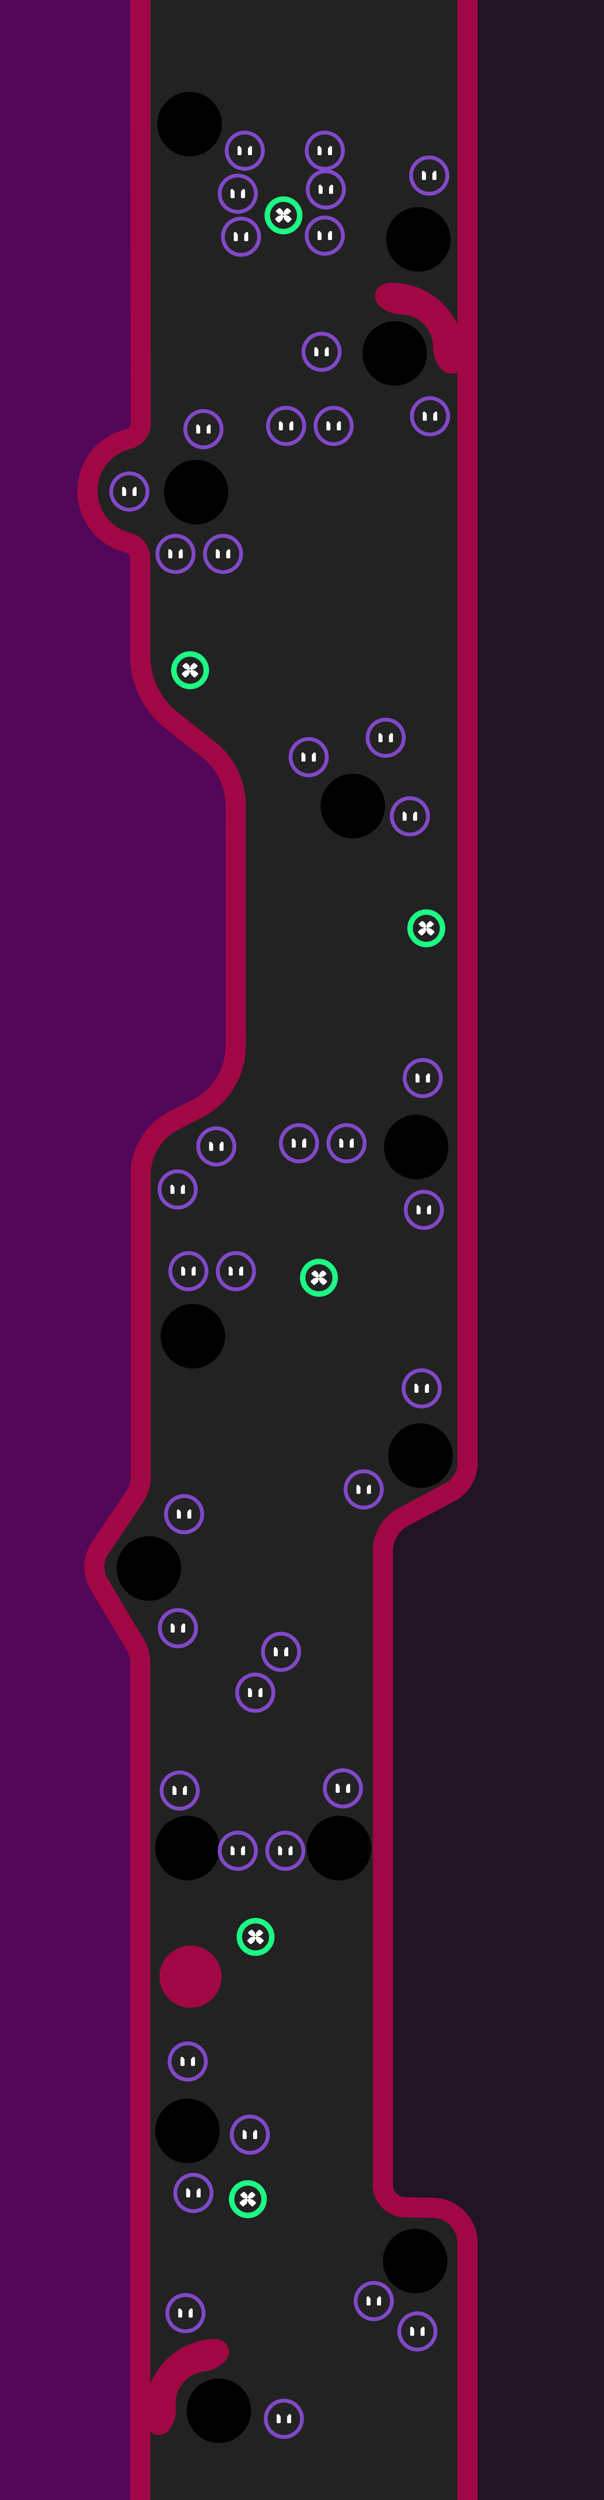 <?xml version="1.0" encoding="UTF-8" standalone="no"?>
<!DOCTYPE svg PUBLIC "-//W3C//DTD SVG 1.1//EN" "http://www.w3.org/Graphics/SVG/1.1/DTD/svg11.dtd">
<svg width="750px" height="3100px" version="1.1" xmlns="http://www.w3.org/2000/svg" xmlns:xlink="http://www.w3.org/1999/xlink" xml:space="preserve" xmlns:serif="http://www.serif.com/" style="fill-rule:evenodd;clip-rule:evenodd;stroke-linecap:round;stroke-linejoin:round;stroke-miterlimit:1.5;">
    <rect id="Level-3" x="-0" y="0" width="750" height="3100" style="fill:#222;"/>
    <clipPath id="_clip1">
        <rect x="-0" y="0" width="750" height="3100"/>
    </clipPath>
    <g clip-path="url(#_clip1)">
        <path id="_-collision-" serif:id="{collision}" d="M174.1,3230.31c0,-0 0,-1043.64 0,-1168.49c-0,-7.962 -2.16,-15.776 -6.249,-22.608c-10.276,-17.169 -30.976,-51.756 -44.762,-74.79c-8.317,-13.896 -7.852,-31.347 1.194,-44.78c13.349,-19.823 32.425,-48.152 42.848,-63.63c4.893,-7.267 7.507,-15.828 7.507,-24.589c-0,-56.647 -0,-277.477 -0,-374.681c-0,-28.44 15.988,-54.464 41.356,-67.32c9.268,-4.696 19.175,-9.716 28.686,-14.536c29.418,-14.907 47.957,-45.087 47.955,-78.066c-0.005,-79.317 -0.013,-226.07 -0.017,-298.236c-0.002,-26.729 -12.219,-51.992 -33.17,-68.59c-14.535,-11.515 -31.687,-25.104 -46.789,-37.067c-24.357,-19.296 -38.559,-48.667 -38.559,-79.741c0,-39.779 0,-93.517 0,-120.914c-0,-9.284 -6.377,-17.354 -15.41,-19.5c-28.876,-6.935 -50.052,-33.045 -50.052,-64.152c-0,-31.117 21.58,-57.232 50.577,-64.185c9.02,-2.131 15.389,-10.187 15.381,-19.455c-0.06,-102.476 -0.496,-616.669 -0.496,-616.669" style="fill:none;stroke:#a10745;stroke-width:25px;"/>
        <path id="_-background-" serif:id="{background}" d="M174.1,3230.31c0,-0 0,-1043.64 0,-1168.49c-0,-7.962 -2.16,-15.776 -6.249,-22.608c-10.276,-17.169 -30.976,-51.756 -44.762,-74.79c-8.317,-13.896 -7.852,-31.347 1.194,-44.78c13.349,-19.823 32.425,-48.152 42.848,-63.63c4.893,-7.267 7.507,-15.828 7.507,-24.589c-0,-56.647 -0,-277.477 -0,-374.681c-0,-28.44 15.988,-54.464 41.356,-67.32c9.268,-4.696 19.175,-9.716 28.686,-14.536c29.418,-14.907 47.957,-45.087 47.955,-78.066c-0.005,-79.317 -0.013,-226.07 -0.017,-298.236c-0.002,-26.729 -12.219,-51.992 -33.17,-68.59c-14.535,-11.515 -31.687,-25.104 -46.789,-37.067c-24.357,-19.296 -38.559,-48.667 -38.559,-79.741c0,-39.779 0,-93.517 0,-120.914c-0,-9.284 -6.377,-17.354 -15.41,-19.5c-28.876,-6.935 -50.052,-33.045 -50.052,-64.152c-0,-31.117 21.58,-57.232 50.577,-64.185c9.02,-2.131 15.389,-10.187 15.381,-19.455c-0.06,-102.476 -0.496,-616.669 -0.496,-616.669l-321.081,0l0,3322l321.081,-0Z" style="fill:#520758;stroke:#a10745;stroke-width:25px;"/>
        <path id="_-collision-1" serif:id="{collision}" d="M580.6,-315.688l-0,2129.8c0,15.08 -8.328,28.928 -21.648,35.998c-16.828,8.932 -40.214,21.344 -57.96,30.763c-15.723,8.345 -25.553,24.691 -25.552,42.492c0.004,129.942 0.023,658.825 0.028,785.691c0,15.239 12.21,27.668 27.446,27.94c10.631,0.19 23.053,0.411 34.807,0.621c23.804,0.426 42.879,19.844 42.879,43.652c-0,115.609 -0,425.046 0,425.046" style="fill:none;stroke:#a10745;stroke-width:25px;"/>
        <path id="_-background-1" serif:id="{background}" d="M580.6,3206.31l307.086,-0.203l-0,-3521.8l-307.086,0l-0,2129.8c0,15.08 -8.328,28.928 -21.648,35.998c-16.828,8.932 -40.214,21.344 -57.96,30.763c-15.723,8.345 -25.553,24.691 -25.552,42.492c0.004,129.942 0.023,658.825 0.028,785.691c0,15.239 12.21,27.668 27.446,27.94c10.631,0.19 23.053,0.411 34.807,0.621c23.804,0.426 42.879,19.844 42.879,43.652c-0,115.609 -0,425.046 -0,425.046Z" style="fill:#211423;stroke:#a10745;stroke-width:25px;"/>
        <g id="Hole">
            <circle id="holePos" cx="515.44" cy="2803.53" r="40"/>
        </g>
        <g id="Hole1" serif:id="Hole">
            <circle id="holePos1" serif:id="holePos" cx="232.773" cy="2642.2" r="40"/>
        </g>
        <g id="Hole2" serif:id="Hole">
            <circle id="holePos2" serif:id="holePos" cx="232.773" cy="2291.53" r="40"/>
        </g>
        <g id="Hole3" serif:id="Hole">
            <circle id="holePos3" serif:id="holePos" cx="271.744" cy="2989.2" r="40"/>
        </g>
        <g id="Hole4" serif:id="Hole">
            <circle id="holePos4" serif:id="holePos" cx="239.44" cy="1656.87" r="40"/>
        </g>
        <g id="Hole5" serif:id="Hole">
            <circle id="holePos5" serif:id="holePos" cx="438.106" cy="999.531" r="40"/>
        </g>
        <g id="Hole6" serif:id="Hole">
            <circle id="holePos6" serif:id="holePos" cx="243.44" cy="610.198" r="40"/>
        </g>
        <g id="Hole7" serif:id="Hole">
            <circle id="holePos7" serif:id="holePos" cx="490.106" cy="438.198" r="40"/>
        </g>
        <g id="Hole8" serif:id="Hole">
            <circle id="holePos8" serif:id="holePos" cx="519.44" cy="296.865" r="40"/>
        </g>
        <g id="Hole9" serif:id="Hole">
            <circle id="holePos9" serif:id="holePos" cx="235.44" cy="153.865" r="40"/>
        </g>
        <g id="Hole10" serif:id="Hole">
            <circle id="holePos10" serif:id="holePos" cx="522.106" cy="1804.87" r="40"/>
        </g>
        <g id="Hole11" serif:id="Hole">
            <circle id="holePos11" serif:id="holePos" cx="184.773" cy="1944.87" r="40"/>
        </g>
        <g id="Hole12" serif:id="Hole">
            <circle id="holePos12" serif:id="holePos" cx="516.773" cy="1422.2" r="40"/>
        </g>
        <g id="Hole13" serif:id="Hole">
            <circle id="holePos13" serif:id="holePos" cx="421.039" cy="2291.53" r="40"/>
        </g>
        <g id="PowerPuck">
            <circle id="powerPos" cx="317.353" cy="2401.71" r="20.142" style="fill:#232323;stroke:#1cfe84;stroke-width:6.79px;"/>
            <g>
                <g id="eyes">
                    <g id="powerpuck-right-eye" serif:id="powerpuck/right-eye">
                        <g>
                            <path id="right-eye" d="M322.802,2400.3c0.383,-0.102 0.728,-0.292 1.002,-0.555c0.85,-0.816 1.697,-1.635 2.54,-2.457c0.417,-0.407 0.459,-1.174 -0.124,-1.667c-0.641,-0.543 -1.28,-1.087 -1.919,-1.632c-0.572,-0.49 -1.37,-0.398 -1.797,-0c-1.544,1.44 -3.097,2.87 -4.659,4.291c-0.51,0.464 -0.773,1.307 -0.295,2.059c0.483,0.76 1.437,0.969 2.137,0.784c1.039,-0.274 2.077,-0.548 3.115,-0.823Z" style="fill:#fff;"/>
                            <path id="right-eye1" serif:id="right-eye" d="M318.253,2396.23c0.111,-0.351 0.316,-0.655 0.578,-0.894c0.852,-0.773 1.7,-1.548 2.546,-2.327c0.424,-0.39 1.215,-0.486 1.781,0c0.627,0.539 1.255,1.076 1.884,1.612c0.577,0.49 0.519,1.248 0.106,1.645c-1.542,1.483 -3.094,2.955 -4.655,4.417c-0.542,0.508 -1.47,0.705 -2.279,0.268c-0.756,-0.41 -1.061,-1.257 -0.841,-1.944c0.295,-0.924 0.589,-1.85 0.88,-2.777Z" style="fill:#fff;"/>
                        </g>
                        <g>
                            <path id="right-eye2" serif:id="right-eye" d="M318.263,2406.45c0.123,0.399 0.351,0.745 0.645,1.019c0.994,0.924 1.992,1.844 2.994,2.761c0.485,0.443 1.432,0.629 2.07,-0c0.651,-0.641 1.3,-1.285 1.947,-1.93c0.62,-0.618 0.345,-1.48 -0.121,-1.891c-1.772,-1.56 -3.533,-3.131 -5.284,-4.714c-0.555,-0.501 -1.481,-0.713 -2.3,-0.269c-0.774,0.42 -1.085,1.294 -0.872,1.999c0.305,1.01 0.612,2.018 0.921,3.025Z" style="fill:#fff;"/>
                            <path id="right-eye3" serif:id="right-eye" d="M322.876,2402.09c0.406,0.106 0.773,0.303 1.074,0.569c0.993,0.877 1.989,1.75 2.988,2.619c0.461,0.402 0.751,1.253 0.139,1.868c-0.635,0.637 -1.271,1.272 -1.909,1.906c-0.631,0.625 -1.57,0.434 -2.051,-0c-1.774,-1.605 -3.537,-3.221 -5.288,-4.85c-0.527,-0.489 -0.79,-1.372 -0.288,-2.153c0.491,-0.764 1.438,-0.978 2.148,-0.792c1.062,0.278 2.124,0.556 3.187,0.833Z" style="fill:#fff;"/>
                        </g>
                    </g>
                    <g id="powerpuck-left-eye" serif:id="powerpuck/left-eye">
                        <g>
                            <path id="right-eye4" serif:id="right-eye" d="M316.392,2396.23c-0.105,-0.351 -0.306,-0.655 -0.565,-0.894c-0.84,-0.773 -1.677,-1.548 -2.511,-2.327c-0.423,-0.395 -1.213,-0.481 -1.781,0c-0.635,0.539 -1.271,1.076 -1.908,1.612c-0.577,0.485 -0.544,1.242 -0.131,1.645c1.52,1.483 3.049,2.955 4.589,4.417c0.539,0.513 1.466,0.701 2.275,0.268c0.756,-0.406 1.081,-1.25 0.87,-1.944c-0.281,-0.924 -0.561,-1.85 -0.838,-2.777Z" style="fill:#fff;"/>
                            <path id="right-eye5" serif:id="right-eye" d="M311.781,2400.3c-0.38,-0.102 -0.723,-0.291 -0.993,-0.555c-0.838,-0.816 -1.672,-1.635 -2.503,-2.457c-0.417,-0.412 -0.434,-1.18 0.149,-1.667c0.649,-0.543 1.296,-1.087 1.943,-1.632c0.574,-0.485 1.372,-0.403 1.798,-0c1.522,1.44 3.053,2.87 4.594,4.291c0.508,0.468 0.749,1.313 0.264,2.059c-0.492,0.756 -1.445,0.97 -2.149,0.784c-1.034,-0.274 -2.069,-0.548 -3.103,-0.823Z" style="fill:#fff;"/>
                        </g>
                        <g>
                            <path id="right-eye6" serif:id="right-eye" d="M311.681,2402.09c-0.409,0.106 -0.778,0.303 -1.083,0.569c-1.006,0.877 -2.015,1.75 -3.027,2.619c-0.462,0.396 -0.776,1.247 -0.167,1.868c0.625,0.637 1.251,1.272 1.88,1.906c0.627,0.631 1.57,0.428 2.05,-0c1.799,-1.605 3.586,-3.221 5.362,-4.85c0.529,-0.485 0.815,-1.365 0.32,-2.153c-0.482,-0.768 -1.43,-0.976 -2.136,-0.792c-1.066,0.278 -2.132,0.556 -3.199,0.833Z" style="fill:#fff;"/>
                            <path id="right-eye7" serif:id="right-eye" d="M316.228,2406.45c-0.129,0.399 -0.363,0.745 -0.661,1.019c-1.008,0.924 -2.02,1.844 -3.035,2.761c-0.485,0.437 -1.435,0.635 -2.07,-0c-0.641,-0.641 -1.281,-1.285 -1.918,-1.93c-0.617,-0.624 -0.317,-1.485 0.15,-1.891c1.795,-1.56 3.58,-3.131 5.355,-4.714c0.557,-0.497 1.484,-0.716 2.303,-0.269c0.775,0.423 1.063,1.301 0.842,1.999c-0.32,1.01 -0.642,2.018 -0.966,3.025Z" style="fill:#fff;"/>
                        </g>
                    </g>
                </g>
            </g>
        </g>
        <g id="PowerPuck1" serif:id="PowerPuck">
            <circle id="powerPos1" serif:id="powerPos" cx="396.019" cy="1584.38" r="20.142" style="fill:#232323;stroke:#1cfe84;stroke-width:6.79px;"/>
            <g>
                <g id="eyes1" serif:id="eyes">
                    <g id="powerpuck-right-eye1" serif:id="powerpuck/right-eye">
                        <g>
                            <path id="right-eye8" serif:id="right-eye" d="M401.469,1582.97c0.383,-0.101 0.728,-0.291 1.002,-0.554c0.849,-0.816 1.696,-1.635 2.54,-2.458c0.417,-0.406 0.458,-1.173 -0.124,-1.666c-0.641,-0.543 -1.28,-1.087 -1.919,-1.633c-0.572,-0.489 -1.371,-0.398 -1.797,0c-1.545,1.44 -3.097,2.87 -4.659,4.291c-0.511,0.465 -0.774,1.308 -0.295,2.06c0.483,0.76 1.436,0.969 2.137,0.784c1.038,-0.274 2.077,-0.549 3.115,-0.824Z" style="fill:#fff;"/>
                            <path id="right-eye9" serif:id="right-eye" d="M396.92,1578.9c0.11,-0.352 0.315,-0.655 0.578,-0.894c0.851,-0.773 1.7,-1.549 2.546,-2.327c0.423,-0.39 1.215,-0.486 1.781,-0c0.627,0.538 1.255,1.076 1.884,1.611c0.576,0.491 0.519,1.248 0.105,1.646c-1.541,1.483 -3.093,2.955 -4.655,4.417c-0.542,0.508 -1.47,0.705 -2.278,0.267c-0.757,-0.409 -1.061,-1.257 -0.842,-1.943c0.296,-0.925 0.589,-1.85 0.881,-2.777Z" style="fill:#fff;"/>
                        </g>
                        <g>
                            <path id="right-eye10" serif:id="right-eye" d="M396.93,1589.12c0.122,0.399 0.351,0.745 0.645,1.018c0.994,0.925 1.992,1.845 2.994,2.761c0.485,0.444 1.431,0.63 2.07,0c0.651,-0.641 1.3,-1.284 1.947,-1.929c0.62,-0.619 0.345,-1.481 -0.121,-1.891c-1.772,-1.56 -3.534,-3.131 -5.285,-4.714c-0.554,-0.501 -1.48,-0.713 -2.299,-0.269c-0.774,0.419 -1.085,1.293 -0.872,1.999c0.305,1.009 0.611,2.018 0.921,3.025Z" style="fill:#fff;"/>
                            <path id="right-eye11" serif:id="right-eye" d="M401.542,1584.76c0.407,0.106 0.773,0.304 1.075,0.57c0.993,0.876 1.989,1.749 2.988,2.619c0.461,0.401 0.751,1.252 0.138,1.867c-0.634,0.638 -1.27,1.273 -1.908,1.906c-0.631,0.626 -1.57,0.435 -2.051,0c-1.774,-1.604 -3.537,-3.22 -5.288,-4.849c-0.527,-0.49 -0.791,-1.372 -0.288,-2.153c0.491,-0.764 1.438,-0.978 2.148,-0.792c1.062,0.278 2.124,0.555 3.186,0.832Z" style="fill:#fff;"/>
                        </g>
                    </g>
                    <g id="powerpuck-left-eye1" serif:id="powerpuck/left-eye">
                        <g>
                            <path id="right-eye12" serif:id="right-eye" d="M395.058,1578.9c-0.105,-0.351 -0.305,-0.655 -0.565,-0.894c-0.839,-0.773 -1.676,-1.549 -2.51,-2.327c-0.423,-0.395 -1.213,-0.482 -1.781,-0c-0.635,0.538 -1.271,1.076 -1.909,1.611c-0.577,0.485 -0.543,1.243 -0.13,1.646c1.52,1.483 3.049,2.955 4.589,4.417c0.539,0.512 1.466,0.701 2.274,0.267c0.756,-0.405 1.082,-1.249 0.871,-1.943c-0.282,-0.925 -0.561,-1.85 -0.839,-2.777Z" style="fill:#fff;"/>
                            <path id="right-eye13" serif:id="right-eye" d="M390.448,1582.97c-0.38,-0.101 -0.723,-0.29 -0.993,-0.554c-0.838,-0.816 -1.672,-1.635 -2.504,-2.458c-0.416,-0.412 -0.434,-1.179 0.149,-1.666c0.649,-0.543 1.297,-1.087 1.944,-1.633c0.574,-0.484 1.371,-0.403 1.797,0c1.523,1.44 3.054,2.87 4.594,4.291c0.508,0.469 0.75,1.314 0.265,2.06c-0.492,0.756 -1.445,0.97 -2.149,0.784c-1.035,-0.274 -2.069,-0.549 -3.103,-0.824Z" style="fill:#fff;"/>
                        </g>
                        <g>
                            <path id="right-eye14" serif:id="right-eye" d="M390.348,1584.76c-0.409,0.107 -0.778,0.304 -1.084,0.57c-1.005,0.876 -2.014,1.749 -3.027,2.619c-0.461,0.396 -0.776,1.246 -0.167,1.867c0.625,0.638 1.252,1.273 1.881,1.906c0.627,0.632 1.57,0.429 2.05,0c1.798,-1.604 3.586,-3.22 5.361,-4.849c0.53,-0.486 0.816,-1.366 0.321,-2.153c-0.483,-0.768 -1.43,-0.977 -2.136,-0.792c-1.066,0.278 -2.133,0.555 -3.199,0.832Z" style="fill:#fff;"/>
                            <path id="right-eye15" serif:id="right-eye" d="M394.894,1589.12c-0.128,0.399 -0.362,0.745 -0.66,1.018c-1.008,0.925 -2.02,1.845 -3.035,2.761c-0.485,0.438 -1.435,0.636 -2.071,0c-0.641,-0.641 -1.28,-1.284 -1.917,-1.929c-0.617,-0.625 -0.317,-1.486 0.149,-1.891c1.796,-1.56 3.581,-3.131 5.355,-4.714c0.557,-0.497 1.485,-0.717 2.304,-0.269c0.775,0.423 1.063,1.301 0.842,1.999c-0.32,1.009 -0.642,2.018 -0.967,3.025Z" style="fill:#fff;"/>
                        </g>
                    </g>
                </g>
            </g>
        </g>
        <g id="PowerPuck2" serif:id="PowerPuck">
            <circle id="powerPos2" serif:id="powerPos" cx="236.019" cy="831.047" r="20.142" style="fill:#232323;stroke:#1cfe84;stroke-width:6.79px;"/>
            <g>
                <g id="eyes2" serif:id="eyes">
                    <g id="powerpuck-right-eye2" serif:id="powerpuck/right-eye">
                        <g>
                            <path id="right-eye16" serif:id="right-eye" d="M241.469,829.632c0.383,-0.102 0.728,-0.291 1.002,-0.554c0.849,-0.816 1.696,-1.635 2.54,-2.458c0.417,-0.406 0.458,-1.173 -0.124,-1.667c-0.641,-0.542 -1.28,-1.086 -1.919,-1.632c-0.572,-0.489 -1.371,-0.398 -1.797,-0c-1.544,1.44 -3.097,2.87 -4.659,4.291c-0.511,0.464 -0.774,1.307 -0.295,2.06c0.483,0.76 1.436,0.968 2.137,0.783c1.038,-0.273 2.077,-0.548 3.115,-0.823Z" style="fill:#fff;"/>
                            <path id="right-eye17" serif:id="right-eye" d="M236.92,825.563c0.11,-0.352 0.315,-0.656 0.578,-0.894c0.851,-0.773 1.7,-1.549 2.546,-2.328c0.423,-0.39 1.215,-0.486 1.781,0c0.627,0.539 1.255,1.076 1.884,1.612c0.576,0.491 0.519,1.248 0.105,1.646c-1.541,1.482 -3.093,2.954 -4.655,4.417c-0.542,0.507 -1.47,0.704 -2.278,0.267c-0.757,-0.409 -1.061,-1.257 -0.842,-1.943c0.296,-0.925 0.589,-1.851 0.881,-2.777Z" style="fill:#fff;"/>
                        </g>
                        <g>
                            <path id="right-eye18" serif:id="right-eye" d="M236.93,835.786c0.122,0.399 0.351,0.745 0.645,1.019c0.994,0.924 1.992,1.845 2.994,2.761c0.485,0.444 1.431,0.629 2.07,0c0.651,-0.641 1.3,-1.284 1.947,-1.929c0.62,-0.619 0.345,-1.481 -0.121,-1.891c-1.772,-1.56 -3.534,-3.131 -5.285,-4.714c-0.554,-0.502 -1.48,-0.713 -2.299,-0.27c-0.774,0.42 -1.085,1.294 -0.872,2c0.305,1.009 0.611,2.017 0.921,3.024Z" style="fill:#fff;"/>
                            <path id="right-eye19" serif:id="right-eye" d="M241.542,831.422c0.407,0.106 0.773,0.303 1.075,0.57c0.993,0.876 1.989,1.749 2.988,2.618c0.461,0.402 0.751,1.253 0.138,1.868c-0.634,0.637 -1.27,1.273 -1.908,1.906c-0.631,0.626 -1.57,0.434 -2.051,-0c-1.774,-1.604 -3.537,-3.221 -5.288,-4.849c-0.527,-0.49 -0.791,-1.372 -0.288,-2.153c0.491,-0.764 1.438,-0.979 2.148,-0.793c1.062,0.278 2.124,0.556 3.186,0.833Z" style="fill:#fff;"/>
                        </g>
                    </g>
                    <g id="powerpuck-left-eye2" serif:id="powerpuck/left-eye">
                        <g>
                            <path id="right-eye20" serif:id="right-eye" d="M235.058,825.563c-0.105,-0.351 -0.305,-0.656 -0.565,-0.894c-0.839,-0.773 -1.676,-1.549 -2.51,-2.328c-0.423,-0.394 -1.213,-0.481 -1.781,0c-0.635,0.539 -1.271,1.076 -1.909,1.612c-0.577,0.485 -0.543,1.243 -0.13,1.646c1.52,1.483 3.049,2.954 4.589,4.417c0.539,0.512 1.466,0.7 2.274,0.267c0.756,-0.406 1.082,-1.249 0.871,-1.943c-0.282,-0.925 -0.561,-1.851 -0.839,-2.777Z" style="fill:#fff;"/>
                            <path id="right-eye21" serif:id="right-eye" d="M230.448,829.632c-0.38,-0.101 -0.723,-0.291 -0.993,-0.554c-0.838,-0.816 -1.672,-1.635 -2.504,-2.458c-0.416,-0.412 -0.434,-1.179 0.149,-1.667c0.649,-0.542 1.297,-1.086 1.944,-1.632c0.574,-0.484 1.371,-0.403 1.797,-0c1.523,1.44 3.054,2.87 4.595,4.291c0.507,0.469 0.749,1.314 0.264,2.06c-0.492,0.756 -1.445,0.97 -2.149,0.783c-1.035,-0.273 -2.069,-0.548 -3.103,-0.823Z" style="fill:#fff;"/>
                        </g>
                        <g>
                            <path id="right-eye22" serif:id="right-eye" d="M230.348,831.422c-0.409,0.106 -0.778,0.304 -1.084,0.57c-1.005,0.876 -2.014,1.749 -3.027,2.618c-0.461,0.397 -0.776,1.247 -0.167,1.868c0.625,0.637 1.252,1.273 1.881,1.906c0.627,0.632 1.57,0.429 2.05,-0c1.799,-1.604 3.586,-3.221 5.361,-4.849c0.53,-0.486 0.816,-1.366 0.321,-2.153c-0.483,-0.768 -1.43,-0.977 -2.136,-0.793c-1.066,0.278 -2.133,0.556 -3.199,0.833Z" style="fill:#fff;"/>
                            <path id="right-eye23" serif:id="right-eye" d="M234.894,835.786c-0.128,0.4 -0.362,0.745 -0.66,1.019c-1.008,0.924 -2.02,1.845 -3.035,2.761c-0.485,0.438 -1.435,0.635 -2.071,0c-0.641,-0.641 -1.28,-1.284 -1.917,-1.929c-0.617,-0.625 -0.317,-1.486 0.149,-1.891c1.796,-1.56 3.581,-3.131 5.355,-4.714c0.557,-0.497 1.485,-0.717 2.304,-0.27c0.775,0.424 1.063,1.302 0.842,2c-0.32,1.009 -0.642,2.017 -0.967,3.024Z" style="fill:#fff;"/>
                        </g>
                    </g>
                </g>
            </g>
        </g>
        <g id="PowerPuck3" serif:id="PowerPuck">
            <circle id="powerPos3" serif:id="powerPos" cx="352.019" cy="267.047" r="20.142" style="fill:#232323;stroke:#1cfe84;stroke-width:6.79px;"/>
            <g>
                <g id="eyes3" serif:id="eyes">
                    <g id="powerpuck-right-eye3" serif:id="powerpuck/right-eye">
                        <g>
                            <path id="right-eye24" serif:id="right-eye" d="M357.469,265.632c0.383,-0.102 0.728,-0.291 1.002,-0.554c0.849,-0.816 1.696,-1.635 2.54,-2.458c0.417,-0.406 0.458,-1.173 -0.124,-1.667c-0.641,-0.542 -1.28,-1.086 -1.919,-1.632c-0.572,-0.489 -1.371,-0.398 -1.797,0c-1.544,1.44 -3.097,2.87 -4.659,4.291c-0.511,0.464 -0.774,1.308 -0.295,2.06c0.483,0.76 1.436,0.968 2.137,0.783c1.038,-0.273 2.077,-0.548 3.115,-0.823Z" style="fill:#fff;"/>
                            <path id="right-eye25" serif:id="right-eye" d="M352.92,261.563c0.11,-0.352 0.315,-0.656 0.578,-0.894c0.851,-0.773 1.7,-1.549 2.546,-2.328c0.423,-0.39 1.215,-0.486 1.781,0c0.627,0.539 1.255,1.076 1.884,1.612c0.576,0.491 0.519,1.248 0.105,1.646c-1.541,1.482 -3.093,2.954 -4.655,4.417c-0.542,0.507 -1.47,0.704 -2.278,0.267c-0.757,-0.409 -1.061,-1.257 -0.842,-1.943c0.296,-0.925 0.589,-1.851 0.881,-2.777Z" style="fill:#fff;"/>
                        </g>
                        <g>
                            <path id="right-eye26" serif:id="right-eye" d="M352.93,271.786c0.122,0.399 0.351,0.745 0.645,1.019c0.994,0.924 1.992,1.845 2.994,2.761c0.485,0.444 1.431,0.629 2.07,0c0.651,-0.641 1.3,-1.284 1.947,-1.929c0.62,-0.619 0.345,-1.481 -0.121,-1.891c-1.772,-1.56 -3.534,-3.131 -5.285,-4.714c-0.554,-0.502 -1.48,-0.713 -2.299,-0.27c-0.774,0.42 -1.085,1.294 -0.872,2c0.305,1.009 0.611,2.017 0.921,3.024Z" style="fill:#fff;"/>
                            <path id="right-eye27" serif:id="right-eye" d="M357.542,267.422c0.407,0.106 0.773,0.303 1.075,0.57c0.993,0.876 1.989,1.749 2.988,2.619c0.461,0.401 0.751,1.252 0.138,1.867c-0.634,0.637 -1.27,1.273 -1.908,1.906c-0.631,0.626 -1.57,0.434 -2.051,-0c-1.774,-1.604 -3.537,-3.221 -5.288,-4.849c-0.527,-0.49 -0.791,-1.372 -0.288,-2.153c0.491,-0.764 1.438,-0.979 2.148,-0.793c1.062,0.278 2.124,0.556 3.186,0.833Z" style="fill:#fff;"/>
                        </g>
                    </g>
                    <g id="powerpuck-left-eye3" serif:id="powerpuck/left-eye">
                        <g>
                            <path id="right-eye28" serif:id="right-eye" d="M351.058,261.563c-0.105,-0.351 -0.305,-0.656 -0.565,-0.894c-0.839,-0.773 -1.676,-1.549 -2.51,-2.328c-0.423,-0.394 -1.213,-0.481 -1.781,0c-0.635,0.539 -1.271,1.076 -1.909,1.612c-0.577,0.485 -0.543,1.243 -0.13,1.646c1.52,1.483 3.049,2.954 4.589,4.417c0.539,0.512 1.466,0.701 2.274,0.267c0.756,-0.406 1.082,-1.249 0.871,-1.943c-0.282,-0.925 -0.561,-1.851 -0.839,-2.777Z" style="fill:#fff;"/>
                            <path id="right-eye29" serif:id="right-eye" d="M346.448,265.632c-0.38,-0.101 -0.723,-0.291 -0.993,-0.554c-0.838,-0.816 -1.672,-1.635 -2.504,-2.458c-0.416,-0.412 -0.434,-1.179 0.149,-1.667c0.649,-0.542 1.297,-1.086 1.944,-1.632c0.574,-0.484 1.371,-0.403 1.797,0c1.523,1.44 3.054,2.87 4.595,4.291c0.507,0.469 0.749,1.314 0.264,2.06c-0.492,0.756 -1.445,0.97 -2.149,0.783c-1.035,-0.273 -2.069,-0.548 -3.103,-0.823Z" style="fill:#fff;"/>
                        </g>
                        <g>
                            <path id="right-eye30" serif:id="right-eye" d="M346.348,267.422c-0.409,0.106 -0.778,0.304 -1.084,0.57c-1.005,0.876 -2.014,1.749 -3.027,2.619c-0.461,0.396 -0.776,1.246 -0.167,1.867c0.625,0.637 1.252,1.273 1.881,1.906c0.627,0.632 1.57,0.429 2.05,-0c1.799,-1.604 3.586,-3.221 5.361,-4.849c0.53,-0.486 0.816,-1.366 0.321,-2.153c-0.483,-0.768 -1.43,-0.977 -2.136,-0.793c-1.066,0.278 -2.133,0.556 -3.199,0.833Z" style="fill:#fff;"/>
                            <path id="right-eye31" serif:id="right-eye" d="M350.894,271.786c-0.128,0.4 -0.362,0.745 -0.66,1.019c-1.008,0.924 -2.02,1.845 -3.035,2.761c-0.485,0.438 -1.435,0.635 -2.071,0c-0.641,-0.641 -1.28,-1.284 -1.917,-1.929c-0.617,-0.625 -0.317,-1.486 0.149,-1.891c1.796,-1.56 3.581,-3.131 5.355,-4.714c0.557,-0.497 1.485,-0.717 2.304,-0.27c0.775,0.424 1.063,1.302 0.842,2c-0.32,1.009 -0.642,2.017 -0.967,3.024Z" style="fill:#fff;"/>
                        </g>
                    </g>
                </g>
            </g>
        </g>
        <g id="PowerPuck4" serif:id="PowerPuck">
            <circle id="powerPos4" serif:id="powerPos" cx="529.353" cy="1151.05" r="20.142" style="fill:#232323;stroke:#1cfe84;stroke-width:6.79px;"/>
            <g>
                <g id="eyes4" serif:id="eyes">
                    <g id="powerpuck-right-eye4" serif:id="powerpuck/right-eye">
                        <g>
                            <path id="right-eye32" serif:id="right-eye" d="M534.802,1149.63c0.383,-0.102 0.728,-0.291 1.002,-0.554c0.85,-0.816 1.697,-1.635 2.54,-2.458c0.417,-0.406 0.459,-1.174 -0.124,-1.667c-0.641,-0.542 -1.28,-1.086 -1.919,-1.632c-0.572,-0.489 -1.37,-0.398 -1.797,-0c-1.544,1.44 -3.097,2.87 -4.659,4.291c-0.51,0.464 -0.773,1.307 -0.295,2.06c0.483,0.76 1.437,0.968 2.137,0.783c1.039,-0.273 2.077,-0.548 3.115,-0.823Z" style="fill:#fff;"/>
                            <path id="right-eye33" serif:id="right-eye" d="M530.253,1145.56c0.111,-0.352 0.316,-0.656 0.578,-0.894c0.852,-0.773 1.7,-1.549 2.546,-2.328c0.424,-0.39 1.215,-0.486 1.781,0c0.627,0.539 1.255,1.076 1.884,1.612c0.577,0.491 0.519,1.248 0.106,1.646c-1.542,1.482 -3.094,2.954 -4.655,4.417c-0.542,0.507 -1.47,0.704 -2.279,0.267c-0.756,-0.409 -1.061,-1.257 -0.841,-1.943c0.295,-0.925 0.589,-1.851 0.88,-2.777Z" style="fill:#fff;"/>
                        </g>
                        <g>
                            <path id="right-eye34" serif:id="right-eye" d="M530.263,1155.79c0.123,0.399 0.351,0.745 0.645,1.019c0.994,0.924 1.992,1.845 2.994,2.761c0.485,0.444 1.432,0.629 2.07,0c0.651,-0.641 1.3,-1.284 1.947,-1.929c0.62,-0.619 0.345,-1.481 -0.121,-1.891c-1.772,-1.56 -3.534,-3.131 -5.284,-4.714c-0.555,-0.502 -1.481,-0.713 -2.3,-0.27c-0.774,0.42 -1.085,1.294 -0.872,2c0.305,1.009 0.612,2.017 0.921,3.024Z" style="fill:#fff;"/>
                            <path id="right-eye35" serif:id="right-eye" d="M534.876,1151.42c0.406,0.106 0.773,0.303 1.074,0.57c0.993,0.876 1.989,1.749 2.988,2.618c0.461,0.402 0.751,1.253 0.139,1.868c-0.635,0.637 -1.271,1.273 -1.909,1.906c-0.631,0.626 -1.57,0.434 -2.051,-0c-1.774,-1.604 -3.537,-3.221 -5.288,-4.849c-0.527,-0.49 -0.79,-1.372 -0.288,-2.153c0.491,-0.764 1.438,-0.979 2.148,-0.793c1.062,0.278 2.124,0.556 3.187,0.833Z" style="fill:#fff;"/>
                        </g>
                    </g>
                    <g id="powerpuck-left-eye4" serif:id="powerpuck/left-eye">
                        <g>
                            <path id="right-eye36" serif:id="right-eye" d="M528.392,1145.56c-0.105,-0.351 -0.306,-0.656 -0.565,-0.894c-0.84,-0.773 -1.677,-1.549 -2.511,-2.328c-0.423,-0.394 -1.213,-0.481 -1.781,0c-0.635,0.539 -1.271,1.076 -1.908,1.612c-0.577,0.485 -0.544,1.243 -0.131,1.646c1.52,1.483 3.049,2.954 4.589,4.417c0.539,0.512 1.466,0.7 2.275,0.267c0.756,-0.406 1.081,-1.249 0.87,-1.943c-0.281,-0.925 -0.561,-1.851 -0.838,-2.777Z" style="fill:#fff;"/>
                            <path id="right-eye37" serif:id="right-eye" d="M523.781,1149.63c-0.38,-0.101 -0.723,-0.291 -0.993,-0.554c-0.838,-0.816 -1.672,-1.635 -2.503,-2.458c-0.417,-0.412 -0.434,-1.179 0.149,-1.667c0.649,-0.542 1.296,-1.086 1.943,-1.632c0.574,-0.484 1.372,-0.403 1.798,-0c1.522,1.44 3.053,2.87 4.594,4.291c0.508,0.468 0.749,1.314 0.264,2.06c-0.492,0.756 -1.445,0.97 -2.149,0.783c-1.034,-0.273 -2.069,-0.548 -3.103,-0.823Z" style="fill:#fff;"/>
                        </g>
                        <g>
                            <path id="right-eye38" serif:id="right-eye" d="M523.681,1151.42c-0.409,0.106 -0.778,0.304 -1.083,0.57c-1.006,0.876 -2.015,1.749 -3.027,2.618c-0.462,0.397 -0.776,1.247 -0.167,1.868c0.624,0.637 1.251,1.273 1.88,1.906c0.627,0.632 1.57,0.429 2.05,-0c1.799,-1.604 3.586,-3.221 5.362,-4.849c0.529,-0.486 0.815,-1.366 0.32,-2.153c-0.482,-0.768 -1.43,-0.977 -2.136,-0.793c-1.066,0.278 -2.132,0.556 -3.199,0.833Z" style="fill:#fff;"/>
                            <path id="right-eye39" serif:id="right-eye" d="M528.228,1155.79c-0.129,0.4 -0.363,0.745 -0.661,1.019c-1.008,0.924 -2.02,1.845 -3.035,2.761c-0.485,0.438 -1.435,0.635 -2.07,0c-0.641,-0.641 -1.281,-1.284 -1.918,-1.929c-0.617,-0.625 -0.317,-1.486 0.15,-1.891c1.795,-1.56 3.58,-3.131 5.355,-4.714c0.557,-0.497 1.484,-0.717 2.303,-0.27c0.775,0.424 1.063,1.302 0.842,2c-0.32,1.009 -0.642,2.017 -0.966,3.024Z" style="fill:#fff;"/>
                        </g>
                    </g>
                </g>
            </g>
        </g>
        <g id="PowerPuck5" serif:id="PowerPuck">
            <circle id="powerPos5" serif:id="powerPos" cx="307.749" cy="2726.89" r="20.142" style="fill:#232323;stroke:#1cfe84;stroke-width:6.79px;"/>
            <g>
                <g id="eyes5" serif:id="eyes">
                    <g id="powerpuck-right-eye5" serif:id="powerpuck/right-eye">
                        <g>
                            <path id="right-eye40" serif:id="right-eye" d="M313.198,2725.47c0.383,-0.102 0.728,-0.291 1.002,-0.554c0.85,-0.816 1.697,-1.635 2.54,-2.458c0.417,-0.406 0.459,-1.173 -0.124,-1.667c-0.64,-0.542 -1.28,-1.086 -1.918,-1.632c-0.573,-0.489 -1.371,-0.398 -1.798,0c-1.544,1.44 -3.097,2.87 -4.659,4.291c-0.51,0.464 -0.773,1.308 -0.295,2.06c0.484,0.76 1.437,0.968 2.137,0.783c1.039,-0.273 2.077,-0.548 3.115,-0.823Z" style="fill:#fff;"/>
                            <path id="right-eye41" serif:id="right-eye" d="M308.649,2721.41c0.111,-0.352 0.316,-0.656 0.579,-0.894c0.851,-0.773 1.699,-1.549 2.545,-2.328c0.424,-0.39 1.215,-0.486 1.781,0c0.627,0.539 1.255,1.076 1.884,1.612c0.577,0.491 0.519,1.248 0.106,1.646c-1.542,1.483 -3.093,2.954 -4.655,4.417c-0.542,0.507 -1.47,0.704 -2.279,0.267c-0.756,-0.409 -1.06,-1.257 -0.841,-1.943c0.295,-0.925 0.589,-1.851 0.88,-2.777Z" style="fill:#fff;"/>
                        </g>
                        <g>
                            <path id="right-eye42" serif:id="right-eye" d="M308.659,2731.63c0.123,0.399 0.351,0.745 0.646,1.019c0.994,0.924 1.992,1.845 2.993,2.761c0.485,0.444 1.432,0.629 2.07,0c0.651,-0.641 1.3,-1.284 1.947,-1.929c0.621,-0.619 0.345,-1.481 -0.121,-1.891c-1.772,-1.56 -3.533,-3.131 -5.284,-4.714c-0.555,-0.502 -1.481,-0.713 -2.299,-0.27c-0.775,0.42 -1.085,1.294 -0.873,2c0.305,1.009 0.612,2.017 0.921,3.024Z" style="fill:#fff;"/>
                            <path id="right-eye43" serif:id="right-eye" d="M313.272,2727.26c0.406,0.106 0.773,0.303 1.074,0.57c0.993,0.876 1.989,1.749 2.988,2.619c0.461,0.401 0.751,1.252 0.139,1.867c-0.634,0.637 -1.271,1.273 -1.909,1.906c-0.63,0.626 -1.57,0.435 -2.05,-0c-1.775,-1.604 -3.538,-3.22 -5.289,-4.849c-0.526,-0.49 -0.79,-1.372 -0.288,-2.153c0.491,-0.764 1.439,-0.979 2.148,-0.793c1.062,0.278 2.124,0.556 3.187,0.833Z" style="fill:#fff;"/>
                        </g>
                    </g>
                    <g id="powerpuck-left-eye5" serif:id="powerpuck/left-eye">
                        <g>
                            <path id="right-eye44" serif:id="right-eye" d="M306.788,2721.41c-0.105,-0.351 -0.306,-0.656 -0.565,-0.894c-0.84,-0.773 -1.676,-1.549 -2.511,-2.328c-0.423,-0.394 -1.213,-0.481 -1.781,0c-0.635,0.539 -1.271,1.076 -1.908,1.612c-0.577,0.485 -0.543,1.243 -0.13,1.646c1.519,1.483 3.048,2.955 4.588,4.417c0.539,0.512 1.467,0.701 2.275,0.267c0.756,-0.406 1.082,-1.249 0.87,-1.943c-0.281,-0.925 -0.561,-1.851 -0.838,-2.777Z" style="fill:#fff;"/>
                            <path id="right-eye45" serif:id="right-eye" d="M302.178,2725.47c-0.381,-0.101 -0.723,-0.291 -0.994,-0.554c-0.838,-0.816 -1.672,-1.635 -2.503,-2.458c-0.417,-0.412 -0.434,-1.179 0.149,-1.667c0.649,-0.542 1.296,-1.086 1.943,-1.632c0.574,-0.484 1.372,-0.403 1.798,0c1.522,1.44 3.053,2.87 4.594,4.291c0.508,0.469 0.75,1.314 0.264,2.06c-0.492,0.756 -1.445,0.97 -2.149,0.783c-1.034,-0.273 -2.068,-0.548 -3.102,-0.823Z" style="fill:#fff;"/>
                        </g>
                        <g>
                            <path id="right-eye46" serif:id="right-eye" d="M302.077,2727.26c-0.409,0.106 -0.778,0.304 -1.083,0.57c-1.006,0.876 -2.015,1.749 -3.027,2.619c-0.462,0.396 -0.776,1.246 -0.167,1.867c0.625,0.637 1.251,1.273 1.88,1.906c0.627,0.632 1.57,0.429 2.051,-0c1.798,-1.604 3.585,-3.221 5.361,-4.849c0.529,-0.486 0.815,-1.366 0.32,-2.153c-0.482,-0.768 -1.43,-0.977 -2.136,-0.793c-1.066,0.278 -2.132,0.556 -3.199,0.833Z" style="fill:#fff;"/>
                            <path id="right-eye47" serif:id="right-eye" d="M306.624,2731.63c-0.129,0.4 -0.363,0.746 -0.661,1.019c-1.008,0.924 -2.019,1.845 -3.035,2.761c-0.485,0.438 -1.435,0.635 -2.07,0c-0.641,-0.641 -1.281,-1.284 -1.918,-1.929c-0.617,-0.625 -0.316,-1.486 0.15,-1.891c1.795,-1.56 3.58,-3.131 5.355,-4.714c0.557,-0.497 1.485,-0.717 2.303,-0.27c0.775,0.424 1.063,1.302 0.842,2c-0.319,1.009 -0.642,2.017 -0.966,3.024Z" style="fill:#fff;"/>
                        </g>
                    </g>
                </g>
            </g>
        </g>
        <g id="Enemy">
            <circle id="enemyPos" cx="518.273" cy="2890.87" r="22.5" style="fill:#232323;stroke:#8148c8;stroke-width:4.77px;"/>
            <g>
                <path d="M522.758,2887.33c-0.331,0.397 -0.512,0.898 -0.512,1.416c-0,1.869 -0,6.366 -0,6.366c-0,0.689 0.56,1.25 1.25,1.25l2.5,-0c0.69,-0 1.25,-0.561 1.25,-1.25c-0,-0 -0,-4.606 -0,-8.369c-0,-0.732 -0.458,-1.385 -1.146,-1.634c-0.688,-0.249 -1.458,-0.04 -1.926,0.522c-0.548,0.658 -1.058,1.27 -1.416,1.699Z" style="fill:#fff;"/>
                <path d="M513.788,2887.33c0.331,0.397 0.512,0.898 0.512,1.416c0,1.869 0,6.366 0,6.366c0,0.689 -0.56,1.25 -1.25,1.25l-2.5,-0c-0.69,-0 -1.25,-0.561 -1.25,-1.25c0,-0 0,-4.606 0,-8.369c0,-0.732 0.458,-1.385 1.146,-1.634c0.688,-0.249 1.458,-0.04 1.926,0.522c0.548,0.658 1.058,1.27 1.416,1.699Z" style="fill:#fff;"/>
            </g>
        </g>
        <g id="Enemy1" serif:id="Enemy">
            <circle id="enemyPos1" serif:id="enemyPos" cx="233.135" cy="2556.2" r="22.5" style="fill:#232323;stroke:#8148c8;stroke-width:4.77px;"/>
            <g>
                <path d="M237.62,2552.67c-0.331,0.398 -0.513,0.899 -0.513,1.416c0,1.87 0,6.366 0,6.366c0,0.69 0.561,1.25 1.25,1.25l2.5,-0c0.69,-0 1.25,-0.56 1.25,-1.25c0,-0 0,-4.606 0,-8.369c0,-0.731 -0.458,-1.384 -1.145,-1.633c-0.688,-0.249 -1.458,-0.041 -1.926,0.521c-0.549,0.658 -1.058,1.27 -1.416,1.699Z" style="fill:#fff;"/>
                <path d="M228.65,2552.67c0.331,0.398 0.512,0.899 0.512,1.416l0,6.366c0,0.69 -0.56,1.25 -1.25,1.25l-2.5,-0c-0.69,-0 -1.25,-0.56 -1.25,-1.25l0,-8.369c0,-0.731 0.458,-1.384 1.146,-1.633c0.688,-0.249 1.457,-0.041 1.926,0.521c0.548,0.658 1.058,1.27 1.416,1.699Z" style="fill:#fff;"/>
            </g>
        </g>
        <g id="Enemy2" serif:id="Enemy">
            <circle id="enemyPos2" serif:id="enemyPos" cx="352.5" cy="2999.2" r="22.5" style="fill:#232323;stroke:#8148c8;stroke-width:4.77px;"/>
            <g>
                <path d="M356.985,2995.67c-0.331,0.398 -0.512,0.899 -0.512,1.416c-0,1.87 -0,6.366 -0,6.366c-0,0.69 0.56,1.25 1.25,1.25l2.5,-0c0.69,-0 1.25,-0.56 1.25,-1.25l-0,-8.369c-0,-0.731 -0.458,-1.384 -1.146,-1.633c-0.688,-0.249 -1.458,-0.041 -1.926,0.521c-0.548,0.658 -1.058,1.27 -1.416,1.699Z" style="fill:#fff;"/>
                <path d="M348.015,2995.67c0.331,0.398 0.512,0.899 0.512,1.416c0,1.87 0,6.366 0,6.366c0,0.69 -0.56,1.25 -1.25,1.25l-2.5,-0c-0.69,-0 -1.25,-0.56 -1.25,-1.25c0,-0 0,-4.606 0,-8.369c0,-0.731 0.458,-1.384 1.146,-1.633c0.688,-0.249 1.458,-0.041 1.926,0.521c0.548,0.658 1.058,1.27 1.416,1.699Z" style="fill:#fff;"/>
            </g>
        </g>
        <g id="Enemy3" serif:id="Enemy">
            <circle id="enemyPos3" serif:id="enemyPos" cx="464.135" cy="2853.2" r="22.5" style="fill:#232323;stroke:#8148c8;stroke-width:4.77px;"/>
            <g>
                <path d="M468.62,2849.67c-0.331,0.398 -0.513,0.899 -0.513,1.416c0,1.87 0,6.366 0,6.366c0,0.69 0.561,1.25 1.25,1.25l2.5,-0c0.69,-0 1.25,-0.56 1.25,-1.25c0,-0 0,-4.606 0,-8.369c0,-0.731 -0.458,-1.384 -1.145,-1.633c-0.688,-0.249 -1.458,-0.041 -1.926,0.521c-0.549,0.658 -1.058,1.27 -1.416,1.699Z" style="fill:#fff;"/>
                <path d="M459.65,2849.67c0.331,0.398 0.512,0.899 0.512,1.416c0,1.87 0,6.366 0,6.366c0,0.69 -0.56,1.25 -1.25,1.25l-2.5,-0c-0.69,-0 -1.25,-0.56 -1.25,-1.25c0,-0 0,-4.606 0,-8.369c0,-0.731 0.458,-1.384 1.146,-1.633c0.688,-0.249 1.457,-0.041 1.926,0.521c0.548,0.658 1.058,1.27 1.416,1.699Z" style="fill:#fff;"/>
            </g>
        </g>
        <g id="Enemy4" serif:id="Enemy">
            <circle id="enemyPos4" serif:id="enemyPos" cx="240.135" cy="2719.2" r="22.5" style="fill:#232323;stroke:#8148c8;stroke-width:4.77px;"/>
            <g>
                <path d="M244.62,2715.67c-0.331,0.398 -0.513,0.899 -0.513,1.416c0,1.87 0,6.366 0,6.366c0,0.69 0.561,1.25 1.25,1.25l2.5,-0c0.69,-0 1.25,-0.56 1.25,-1.25c0,-0 0,-4.606 0,-8.369c0,-0.731 -0.458,-1.384 -1.145,-1.633c-0.688,-0.249 -1.458,-0.041 -1.926,0.521c-0.549,0.658 -1.058,1.27 -1.416,1.699Z" style="fill:#fff;"/>
                <path d="M235.65,2715.67c0.331,0.398 0.512,0.899 0.512,1.416l0,6.366c0,0.69 -0.56,1.25 -1.25,1.25l-2.5,-0c-0.69,-0 -1.25,-0.56 -1.25,-1.25l0,-8.369c0,-0.731 0.458,-1.384 1.146,-1.633c0.688,-0.249 1.457,-0.041 1.926,0.521c0.548,0.658 1.058,1.27 1.416,1.699Z" style="fill:#fff;"/>
            </g>
        </g>
        <g id="Enemy5" serif:id="Enemy">
            <circle id="enemyPos5" serif:id="enemyPos" cx="230.273" cy="2868.2" r="22.5" style="fill:#232323;stroke:#8148c8;stroke-width:4.77px;"/>
            <g>
                <path d="M234.758,2864.67c-0.331,0.398 -0.512,0.899 -0.512,1.416c-0,1.87 -0,6.366 -0,6.366c-0,0.69 0.56,1.25 1.25,1.25l2.5,-0c0.69,-0 1.25,-0.56 1.25,-1.25l-0,-8.369c-0,-0.731 -0.458,-1.384 -1.146,-1.633c-0.688,-0.249 -1.458,-0.041 -1.926,0.521c-0.548,0.658 -1.058,1.27 -1.416,1.699Z" style="fill:#fff;"/>
                <path d="M225.788,2864.67c0.331,0.398 0.512,0.899 0.512,1.416c0,1.87 0,6.366 0,6.366c0,0.69 -0.56,1.25 -1.25,1.25l-2.5,-0c-0.69,-0 -1.25,-0.56 -1.25,-1.25c0,-0 0,-4.606 0,-8.369c0,-0.731 0.458,-1.384 1.146,-1.633c0.688,-0.249 1.458,-0.041 1.926,0.521c0.548,0.658 1.058,1.27 1.416,1.699Z" style="fill:#fff;"/>
            </g>
        </g>
        <g id="Enemy6" serif:id="Enemy">
            <circle id="enemyPos6" serif:id="enemyPos" cx="310.273" cy="2646.87" r="22.5" style="fill:#232323;stroke:#8148c8;stroke-width:4.77px;"/>
            <g>
                <path d="M314.758,2643.33c-0.331,0.397 -0.512,0.898 -0.512,1.416c-0,1.869 -0,6.366 -0,6.366c-0,0.689 0.56,1.25 1.25,1.25l2.5,-0c0.69,-0 1.25,-0.561 1.25,-1.25c-0,-0 -0,-4.606 -0,-8.369c-0,-0.732 -0.458,-1.385 -1.146,-1.634c-0.688,-0.249 -1.458,-0.04 -1.926,0.522c-0.548,0.658 -1.058,1.27 -1.416,1.699Z" style="fill:#fff;"/>
                <path d="M305.788,2643.33c0.331,0.397 0.512,0.898 0.512,1.416c0,1.869 0,6.366 0,6.366c0,0.689 -0.56,1.25 -1.25,1.25l-2.5,-0c-0.69,-0 -1.25,-0.561 -1.25,-1.25c0,-0 0,-4.606 0,-8.369c0,-0.732 0.458,-1.385 1.146,-1.634c0.688,-0.249 1.458,-0.04 1.926,0.522c0.548,0.658 1.058,1.27 1.416,1.699Z" style="fill:#fff;"/>
            </g>
        </g>
        <g id="Enemy7" serif:id="Enemy">
            <circle id="enemyPos7" serif:id="enemyPos" cx="316.94" cy="2098.87" r="22.5" style="fill:#232323;stroke:#8148c8;stroke-width:4.77px;"/>
            <g>
                <path d="M321.425,2095.33c-0.331,0.397 -0.513,0.898 -0.513,1.416c0,1.869 0,6.366 0,6.366c0,0.689 0.56,1.25 1.25,1.25l2.5,-0c0.69,-0 1.25,-0.561 1.25,-1.25c0,-0 0,-4.606 0,-8.369c0,-0.732 -0.458,-1.385 -1.145,-1.634c-0.688,-0.249 -1.458,-0.04 -1.926,0.522c-0.549,0.658 -1.059,1.27 -1.416,1.699Z" style="fill:#fff;"/>
                <path d="M312.454,2095.33c0.332,0.397 0.513,0.898 0.513,1.416l0,6.366c0,0.689 -0.56,1.25 -1.25,1.25l-2.5,-0c-0.69,-0 -1.25,-0.561 -1.25,-1.25l0,-8.369c0,-0.732 0.458,-1.385 1.146,-1.634c0.687,-0.249 1.457,-0.04 1.925,0.522c0.549,0.658 1.059,1.27 1.416,1.699Z" style="fill:#fff;"/>
            </g>
        </g>
        <g id="Enemy8" serif:id="Enemy">
            <circle id="enemyPos8" serif:id="enemyPos" cx="348.94" cy="2048.2" r="22.5" style="fill:#232323;stroke:#8148c8;stroke-width:4.77px;"/>
            <g>
                <path d="M353.425,2044.67c-0.331,0.398 -0.513,0.899 -0.513,1.416c0,1.87 0,6.366 0,6.366c0,0.69 0.56,1.25 1.25,1.25l2.5,-0c0.69,-0 1.25,-0.56 1.25,-1.25l0,-8.369c0,-0.731 -0.458,-1.384 -1.145,-1.633c-0.688,-0.249 -1.458,-0.041 -1.926,0.521c-0.549,0.658 -1.059,1.27 -1.416,1.699Z" style="fill:#fff;"/>
                <path d="M344.454,2044.67c0.332,0.398 0.513,0.899 0.513,1.416c0,1.87 0,6.366 0,6.366c0,0.69 -0.56,1.25 -1.25,1.25l-2.5,-0c-0.69,-0 -1.25,-0.56 -1.25,-1.25c0,-0 0,-4.606 0,-8.369c0,-0.731 0.458,-1.384 1.146,-1.633c0.687,-0.249 1.457,-0.041 1.925,0.521c0.549,0.658 1.059,1.27 1.416,1.699Z" style="fill:#fff;"/>
            </g>
        </g>
        <g id="Enemy9" serif:id="Enemy">
            <circle id="enemyPos9" serif:id="enemyPos" cx="451.606" cy="1846.87" r="22.5" style="fill:#232323;stroke:#8148c8;stroke-width:4.77px;"/>
            <g>
                <path d="M456.092,1843.33c-0.332,0.397 -0.513,0.898 -0.513,1.416c-0,1.869 -0,6.366 -0,6.366c-0,0.689 0.56,1.25 1.25,1.25l2.5,-0c0.69,-0 1.25,-0.561 1.25,-1.25l-0,-8.369c-0,-0.732 -0.458,-1.385 -1.146,-1.634c-0.687,-0.249 -1.457,-0.04 -1.925,0.522c-0.549,0.658 -1.059,1.27 -1.416,1.699Z" style="fill:#fff;"/>
                <path d="M447.121,1843.33c0.331,0.397 0.513,0.898 0.513,1.416c-0,1.869 -0,6.366 -0,6.366c-0,0.689 -0.56,1.25 -1.25,1.25l-2.5,-0c-0.69,-0 -1.25,-0.561 -1.25,-1.25c-0,-0 -0,-4.606 -0,-8.369c-0,-0.732 0.458,-1.385 1.145,-1.634c0.688,-0.249 1.458,-0.04 1.926,0.522c0.549,0.658 1.059,1.27 1.416,1.699Z" style="fill:#fff;"/>
            </g>
        </g>
        <g id="Enemy10" serif:id="Enemy">
            <circle id="enemyPos10" serif:id="enemyPos" cx="295.273" cy="2294.87" r="22.5" style="fill:#232323;stroke:#8148c8;stroke-width:4.77px;"/>
            <g>
                <path d="M299.758,2291.33c-0.331,0.397 -0.512,0.898 -0.512,1.416c-0,1.869 -0,6.366 -0,6.366c-0,0.689 0.56,1.25 1.25,1.25l2.5,-0c0.69,-0 1.25,-0.561 1.25,-1.25c-0,-0 -0,-4.606 -0,-8.369c-0,-0.732 -0.458,-1.385 -1.146,-1.634c-0.688,-0.249 -1.458,-0.04 -1.926,0.522c-0.548,0.658 -1.058,1.27 -1.416,1.699Z" style="fill:#fff;"/>
                <path d="M290.788,2291.33c0.331,0.397 0.512,0.898 0.512,1.416c0,1.869 0,6.366 0,6.366c0,0.689 -0.56,1.25 -1.25,1.25l-2.5,-0c-0.69,-0 -1.25,-0.561 -1.25,-1.25c0,-0 0,-4.606 0,-8.369c0,-0.732 0.458,-1.385 1.146,-1.634c0.688,-0.249 1.458,-0.04 1.926,0.522c0.548,0.658 1.058,1.27 1.416,1.699Z" style="fill:#fff;"/>
            </g>
        </g>
        <g id="Enemy11" serif:id="Enemy">
            <circle id="enemyPos11" serif:id="enemyPos" cx="371.273" cy="1417.53" r="22.5" style="fill:#232323;stroke:#8148c8;stroke-width:4.77px;"/>
            <g>
                <path d="M375.758,1414c-0.331,0.398 -0.512,0.899 -0.512,1.416l-0,6.366c-0,0.69 0.56,1.25 1.25,1.25l2.5,0c0.69,0 1.25,-0.56 1.25,-1.25c-0,0 -0,-4.605 -0,-8.369c-0,-0.731 -0.458,-1.384 -1.146,-1.633c-0.688,-0.249 -1.458,-0.041 -1.926,0.521c-0.548,0.659 -1.058,1.27 -1.416,1.699Z" style="fill:#fff;"/>
                <path d="M366.788,1414c0.331,0.398 0.512,0.899 0.512,1.416c0,1.87 0,6.366 0,6.366c0,0.69 -0.56,1.25 -1.25,1.25l-2.5,0c-0.69,0 -1.25,-0.56 -1.25,-1.25c0,0 0,-4.605 0,-8.369c0,-0.731 0.458,-1.384 1.146,-1.633c0.688,-0.249 1.458,-0.041 1.926,0.521c0.548,0.659 1.058,1.27 1.416,1.699Z" style="fill:#fff;"/>
            </g>
        </g>
        <g id="Enemy12" serif:id="Enemy">
            <circle id="enemyPos12" serif:id="enemyPos" cx="355.273" cy="528.138" r="22.5" style="fill:#232323;stroke:#8148c8;stroke-width:4.77px;"/>
            <g>
                <path d="M359.758,524.606c-0.331,0.398 -0.512,0.899 -0.512,1.416c-0,1.87 -0,6.366 -0,6.366c-0,0.69 0.56,1.25 1.25,1.25l2.5,-0c0.69,-0 1.25,-0.56 1.25,-1.25l-0,-8.369c-0,-0.731 -0.458,-1.384 -1.146,-1.633c-0.688,-0.249 -1.458,-0.041 -1.926,0.521c-0.548,0.658 -1.058,1.27 -1.416,1.699Z" style="fill:#fff;"/>
                <path d="M350.788,524.606c0.331,0.398 0.512,0.899 0.512,1.416c0,1.87 0,6.366 0,6.366c0,0.69 -0.56,1.25 -1.25,1.25l-2.5,-0c-0.69,-0 -1.25,-0.56 -1.25,-1.25l0,-8.369c0,-0.731 0.458,-1.384 1.146,-1.633c0.688,-0.249 1.458,-0.041 1.926,0.521c0.548,0.658 1.058,1.27 1.416,1.699Z" style="fill:#fff;"/>
            </g>
        </g>
        <g id="Enemy13" serif:id="Enemy">
            <circle id="enemyPos13" serif:id="enemyPos" cx="220.606" cy="1474.87" r="22.5" style="fill:#232323;stroke:#8148c8;stroke-width:4.77px;"/>
            <g>
                <path d="M225.092,1471.33c-0.332,0.397 -0.513,0.898 -0.513,1.416c-0,1.869 -0,6.366 -0,6.366c-0,0.689 0.56,1.25 1.25,1.25l2.5,-0c0.69,-0 1.25,-0.561 1.25,-1.25c-0,-0 -0,-4.606 -0,-8.369c-0,-0.732 -0.458,-1.385 -1.146,-1.634c-0.687,-0.249 -1.457,-0.04 -1.925,0.522c-0.549,0.658 -1.059,1.27 -1.416,1.699Z" style="fill:#fff;"/>
                <path d="M216.121,1471.33c0.331,0.397 0.513,0.898 0.513,1.416c-0,1.869 -0,6.366 -0,6.366c-0,0.689 -0.56,1.25 -1.25,1.25l-2.5,-0c-0.69,-0 -1.25,-0.561 -1.25,-1.25c-0,-0 -0,-4.606 -0,-8.369c-0,-0.732 0.458,-1.385 1.145,-1.634c0.688,-0.249 1.458,-0.04 1.926,0.522c0.549,0.658 1.059,1.27 1.416,1.699Z" style="fill:#fff;"/>
            </g>
        </g>
        <g id="Enemy14" serif:id="Enemy">
            <circle id="enemyPos14" serif:id="enemyPos" cx="268.606" cy="1421.53" r="22.5" style="fill:#232323;stroke:#8148c8;stroke-width:4.77px;"/>
            <g>
                <path d="M273.092,1418c-0.332,0.398 -0.513,0.899 -0.513,1.416c-0,1.87 -0,6.366 -0,6.366c-0,0.69 0.56,1.25 1.25,1.25l2.5,0c0.69,0 1.25,-0.56 1.25,-1.25c-0,0 -0,-4.605 -0,-8.369c-0,-0.731 -0.458,-1.384 -1.146,-1.633c-0.687,-0.249 -1.457,-0.041 -1.925,0.521c-0.549,0.659 -1.059,1.27 -1.416,1.699Z" style="fill:#fff;"/>
                <path d="M264.121,1418c0.331,0.398 0.513,0.899 0.513,1.416l-0,6.366c-0,0.69 -0.56,1.25 -1.25,1.25l-2.5,0c-0.69,0 -1.25,-0.56 -1.25,-1.25l-0,-8.369c-0,-0.731 0.458,-1.384 1.145,-1.633c0.688,-0.249 1.458,-0.041 1.926,0.521c0.549,0.659 1.059,1.27 1.416,1.699Z" style="fill:#fff;"/>
            </g>
        </g>
        <g id="Enemy15" serif:id="Enemy">
            <circle id="enemyPos15" serif:id="enemyPos" cx="533.94" cy="516.198" r="22.5" style="fill:#232323;stroke:#8148c8;stroke-width:4.77px;"/>
            <g>
                <path d="M538.425,512.666c-0.331,0.398 -0.513,0.899 -0.513,1.416c0,1.87 0,6.366 0,6.366c0,0.69 0.56,1.25 1.25,1.25l2.5,-0c0.69,-0 1.25,-0.56 1.25,-1.25l0,-8.369c0,-0.731 -0.458,-1.384 -1.145,-1.633c-0.688,-0.249 -1.458,-0.041 -1.926,0.521c-0.549,0.658 -1.059,1.27 -1.416,1.699Z" style="fill:#fff;"/>
                <path d="M529.454,512.666c0.332,0.398 0.513,0.899 0.513,1.416c0,1.87 0,6.366 0,6.366c0,0.69 -0.56,1.25 -1.25,1.25l-2.5,-0c-0.69,-0 -1.25,-0.56 -1.25,-1.25l0,-8.369c0,-0.731 0.458,-1.384 1.146,-1.633c0.687,-0.249 1.457,-0.041 1.925,0.521c0.549,0.658 1.059,1.27 1.416,1.699Z" style="fill:#fff;"/>
            </g>
        </g>
        <g id="Enemy16" serif:id="Enemy">
            <circle id="enemyPos16" serif:id="enemyPos" cx="399.273" cy="436.198" r="22.5" style="fill:#232323;stroke:#8148c8;stroke-width:4.77px;"/>
            <g>
                <path d="M403.758,432.666c-0.331,0.398 -0.512,0.899 -0.512,1.416l-0,6.366c-0,0.69 0.56,1.25 1.25,1.25l2.5,-0c0.69,-0 1.25,-0.56 1.25,-1.25c-0,-0 -0,-4.606 -0,-8.369c-0,-0.731 -0.458,-1.384 -1.146,-1.633c-0.688,-0.249 -1.458,-0.041 -1.926,0.521c-0.548,0.658 -1.058,1.27 -1.416,1.699Z" style="fill:#fff;"/>
                <path d="M394.788,432.666c0.331,0.398 0.512,0.899 0.512,1.416l0,6.366c0,0.69 -0.56,1.25 -1.25,1.25l-2.5,-0c-0.69,-0 -1.25,-0.56 -1.25,-1.25c0,-0 0,-4.606 0,-8.369c0,-0.731 0.458,-1.384 1.146,-1.633c0.688,-0.249 1.458,-0.041 1.926,0.521c0.548,0.658 1.058,1.27 1.416,1.699Z" style="fill:#fff;"/>
            </g>
        </g>
        <g id="Enemy17" serif:id="Enemy">
            <circle id="enemyPos17" serif:id="enemyPos" cx="299.273" cy="293.531" r="22.5" style="fill:#232323;stroke:#8148c8;stroke-width:4.77px;"/>
            <g>
                <path d="M303.758,289.999c-0.331,0.398 -0.512,0.899 -0.512,1.416c-0,1.87 -0,6.366 -0,6.366c-0,0.69 0.56,1.25 1.25,1.25l2.5,0c0.69,0 1.25,-0.56 1.25,-1.25c-0,0 -0,-4.605 -0,-8.369c-0,-0.731 -0.458,-1.384 -1.146,-1.633c-0.688,-0.249 -1.458,-0.041 -1.926,0.521c-0.548,0.659 -1.058,1.27 -1.416,1.699Z" style="fill:#fff;"/>
                <path d="M294.788,289.999c0.331,0.398 0.512,0.899 0.512,1.416c0,1.87 0,6.366 0,6.366c0,0.69 -0.56,1.25 -1.25,1.25l-2.5,0c-0.69,0 -1.25,-0.56 -1.25,-1.25c0,0 0,-4.605 0,-8.369c0,-0.731 0.458,-1.384 1.146,-1.633c0.688,-0.249 1.458,-0.041 1.926,0.521c0.548,0.659 1.058,1.27 1.416,1.699Z" style="fill:#fff;"/>
            </g>
        </g>
        <g id="Enemy18" serif:id="Enemy">
            <circle id="enemyPos18" serif:id="enemyPos" cx="295.273" cy="240.198" r="22.5" style="fill:#232323;stroke:#8148c8;stroke-width:4.77px;"/>
            <g>
                <path d="M299.758,236.666c-0.331,0.398 -0.512,0.899 -0.512,1.416c-0,1.87 -0,6.366 -0,6.366c-0,0.69 0.56,1.25 1.25,1.25l2.5,-0c0.69,-0 1.25,-0.56 1.25,-1.25c-0,-0 -0,-4.606 -0,-8.369c-0,-0.731 -0.458,-1.384 -1.146,-1.633c-0.688,-0.249 -1.458,-0.041 -1.926,0.521c-0.548,0.658 -1.058,1.27 -1.416,1.699Z" style="fill:#fff;"/>
                <path d="M290.788,236.666c0.331,0.398 0.512,0.899 0.512,1.416c0,1.87 0,6.366 0,6.366c0,0.69 -0.56,1.25 -1.25,1.25l-2.5,-0c-0.69,-0 -1.25,-0.56 -1.25,-1.25c0,-0 0,-4.606 0,-8.369c0,-0.731 0.458,-1.384 1.146,-1.633c0.688,-0.249 1.458,-0.041 1.926,0.521c0.548,0.658 1.058,1.27 1.416,1.699Z" style="fill:#fff;"/>
            </g>
        </g>
        <g id="Enemy19" serif:id="Enemy">
            <circle id="enemyPos19" serif:id="enemyPos" cx="403.303" cy="186.865" r="22.5" style="fill:#232323;stroke:#8148c8;stroke-width:4.77px;"/>
            <g>
                <path d="M407.788,183.333c-0.331,0.397 -0.512,0.898 -0.512,1.416c-0,1.869 -0,6.366 -0,6.366c-0,0.689 0.56,1.25 1.25,1.25l2.5,-0c0.69,-0 1.25,-0.561 1.25,-1.25c-0,-0 -0,-4.606 -0,-8.369c-0,-0.732 -0.458,-1.385 -1.146,-1.634c-0.688,-0.249 -1.458,-0.04 -1.926,0.522c-0.548,0.658 -1.058,1.27 -1.416,1.699Z" style="fill:#fff;"/>
                <path d="M398.818,183.333c0.331,0.397 0.512,0.898 0.512,1.416l0,6.366c0,0.689 -0.56,1.25 -1.25,1.25l-2.5,-0c-0.689,-0 -1.25,-0.561 -1.25,-1.25l0,-8.369c0,-0.732 0.458,-1.385 1.146,-1.634c0.688,-0.249 1.458,-0.04 1.926,0.522c0.548,0.658 1.058,1.27 1.416,1.699Z" style="fill:#fff;"/>
            </g>
        </g>
        <g id="Enemy20" serif:id="Enemy">
            <circle id="enemyPos20" serif:id="enemyPos" cx="404.606" cy="234.865" r="22.5" style="fill:#232323;stroke:#8148c8;stroke-width:4.77px;"/>
            <g>
                <path d="M409.092,231.333c-0.332,0.397 -0.513,0.898 -0.513,1.416c-0,1.869 -0,6.366 -0,6.366c-0,0.689 0.56,1.25 1.25,1.25l2.5,-0c0.69,-0 1.25,-0.561 1.25,-1.25c-0,-0 -0,-4.606 -0,-8.369c-0,-0.732 -0.458,-1.385 -1.146,-1.634c-0.687,-0.249 -1.457,-0.04 -1.925,0.522c-0.549,0.658 -1.059,1.27 -1.416,1.699Z" style="fill:#fff;"/>
                <path d="M400.121,231.333c0.331,0.397 0.513,0.898 0.513,1.416l-0,6.366c-0,0.689 -0.56,1.25 -1.25,1.25l-2.5,-0c-0.69,-0 -1.25,-0.561 -1.25,-1.25c-0,-0 -0,-4.606 -0,-8.369c-0,-0.732 0.458,-1.385 1.145,-1.634c0.688,-0.249 1.458,-0.04 1.926,0.522c0.549,0.658 1.059,1.27 1.416,1.699Z" style="fill:#fff;"/>
            </g>
        </g>
        <g id="Enemy21" serif:id="Enemy">
            <circle id="enemyPos21" serif:id="enemyPos" cx="403.273" cy="292.198" r="22.5" style="fill:#232323;stroke:#8148c8;stroke-width:4.77px;"/>
            <g>
                <path d="M407.758,288.666c-0.331,0.398 -0.512,0.899 -0.512,1.416c-0,1.87 -0,6.366 -0,6.366c-0,0.69 0.56,1.25 1.25,1.25l2.5,-0c0.69,-0 1.25,-0.56 1.25,-1.25l-0,-8.369c-0,-0.731 -0.458,-1.384 -1.146,-1.633c-0.688,-0.249 -1.458,-0.041 -1.926,0.521c-0.548,0.658 -1.058,1.27 -1.416,1.699Z" style="fill:#fff;"/>
                <path d="M398.788,288.666c0.331,0.398 0.512,0.899 0.512,1.416l0,6.366c0,0.69 -0.56,1.25 -1.25,1.25l-2.5,-0c-0.69,-0 -1.25,-0.56 -1.25,-1.25l0,-8.369c0,-0.731 0.458,-1.384 1.146,-1.633c0.688,-0.249 1.458,-0.041 1.926,0.521c0.548,0.658 1.058,1.27 1.416,1.699Z" style="fill:#fff;"/>
            </g>
        </g>
        <g id="Enemy22" serif:id="Enemy">
            <circle id="enemyPos22" serif:id="enemyPos" cx="303.94" cy="186.865" r="22.5" style="fill:#232323;stroke:#8148c8;stroke-width:4.77px;"/>
            <g>
                <path d="M308.425,183.333c-0.331,0.397 -0.513,0.898 -0.513,1.416c0,1.869 0,6.366 0,6.366c0,0.689 0.56,1.25 1.25,1.25l2.5,-0c0.69,-0 1.25,-0.561 1.25,-1.25l0,-8.369c0,-0.732 -0.458,-1.385 -1.145,-1.634c-0.688,-0.249 -1.458,-0.04 -1.926,0.522c-0.549,0.658 -1.059,1.27 -1.416,1.699Z" style="fill:#fff;"/>
                <path d="M299.454,183.333c0.332,0.397 0.513,0.898 0.513,1.416c0,1.869 0,6.366 0,6.366c0,0.689 -0.56,1.25 -1.25,1.25l-2.5,-0c-0.69,-0 -1.25,-0.561 -1.25,-1.25c0,-0 0,-4.606 0,-8.369c0,-0.732 0.458,-1.385 1.146,-1.634c0.687,-0.249 1.457,-0.04 1.925,0.522c0.549,0.658 1.059,1.27 1.416,1.699Z" style="fill:#fff;"/>
            </g>
        </g>
        <g id="Enemy23" serif:id="Enemy">
            <circle id="enemyPos23" serif:id="enemyPos" cx="383.273" cy="938.865" r="22.5" style="fill:#232323;stroke:#8148c8;stroke-width:4.77px;"/>
            <g>
                <path d="M387.758,935.333c-0.331,0.397 -0.512,0.898 -0.512,1.416c-0,1.869 -0,6.366 -0,6.366c-0,0.689 0.56,1.25 1.25,1.25l2.5,-0c0.69,-0 1.25,-0.561 1.25,-1.25c-0,-0 -0,-4.606 -0,-8.369c-0,-0.732 -0.458,-1.385 -1.146,-1.634c-0.688,-0.249 -1.458,-0.04 -1.926,0.522c-0.548,0.658 -1.058,1.27 -1.416,1.699Z" style="fill:#fff;"/>
                <path d="M378.788,935.333c0.331,0.397 0.512,0.898 0.512,1.416c0,1.869 0,6.366 0,6.366c0,0.689 -0.56,1.25 -1.25,1.25l-2.5,-0c-0.69,-0 -1.25,-0.561 -1.25,-1.25l0,-8.369c0,-0.732 0.458,-1.385 1.146,-1.634c0.688,-0.249 1.458,-0.04 1.926,0.522c0.548,0.658 1.058,1.27 1.416,1.699Z" style="fill:#fff;"/>
            </g>
        </g>
        <g id="Enemy24" serif:id="Enemy">
            <circle id="enemyPos24" serif:id="enemyPos" cx="252.606" cy="532.138" r="22.5" style="fill:#232323;stroke:#8148c8;stroke-width:4.77px;"/>
            <g>
                <path d="M257.092,528.606c-0.332,0.398 -0.513,0.899 -0.513,1.416c-0,1.87 -0,6.366 -0,6.366c-0,0.69 0.56,1.25 1.25,1.25l2.5,-0c0.69,-0 1.25,-0.56 1.25,-1.25c-0,-0 -0,-4.606 -0,-8.369c-0,-0.731 -0.458,-1.384 -1.146,-1.633c-0.687,-0.249 -1.457,-0.041 -1.925,0.521c-0.549,0.658 -1.059,1.27 -1.416,1.699Z" style="fill:#fff;"/>
                <path d="M248.121,528.606c0.331,0.398 0.513,0.899 0.513,1.416l-0,6.366c-0,0.69 -0.56,1.25 -1.25,1.25l-2.5,-0c-0.69,-0 -1.25,-0.56 -1.25,-1.25c-0,-0 -0,-4.606 -0,-8.369c-0,-0.731 0.458,-1.384 1.145,-1.633c0.688,-0.249 1.458,-0.041 1.926,0.521c0.549,0.658 1.059,1.27 1.416,1.699Z" style="fill:#fff;"/>
            </g>
        </g>
        <g id="Enemy25" serif:id="Enemy">
            <circle id="enemyPos25" serif:id="enemyPos" cx="160.606" cy="609.471" r="22.5" style="fill:#232323;stroke:#8148c8;stroke-width:4.77px;"/>
            <g>
                <path d="M165.092,605.939c-0.332,0.398 -0.513,0.899 -0.513,1.416c-0,1.87 -0,6.366 -0,6.366c-0,0.69 0.56,1.25 1.25,1.25l2.5,0c0.69,0 1.25,-0.56 1.25,-1.25c-0,0 -0,-4.605 -0,-8.369c-0,-0.731 -0.458,-1.384 -1.146,-1.633c-0.687,-0.249 -1.457,-0.041 -1.925,0.521c-0.549,0.659 -1.059,1.27 -1.416,1.699Z" style="fill:#fff;"/>
                <path d="M156.121,605.939c0.331,0.398 0.513,0.899 0.513,1.416c-0,1.87 -0,6.366 -0,6.366c-0,0.69 -0.56,1.25 -1.25,1.25l-2.5,0c-0.69,0 -1.25,-0.56 -1.25,-1.25c-0,0 -0,-4.605 -0,-8.369c-0,-0.731 0.458,-1.384 1.145,-1.633c0.688,-0.249 1.458,-0.041 1.926,0.521c0.549,0.659 1.059,1.27 1.416,1.699Z" style="fill:#fff;"/>
            </g>
        </g>
        <g id="Enemy26" serif:id="Enemy">
            <circle id="enemyPos26" serif:id="enemyPos" cx="233.94" cy="1576.2" r="22.5" style="fill:#232323;stroke:#8148c8;stroke-width:4.77px;"/>
            <g>
                <path d="M238.425,1572.67c-0.331,0.398 -0.513,0.899 -0.513,1.416c0,1.87 0,6.366 0,6.366c0,0.69 0.56,1.25 1.25,1.25l2.5,-0c0.69,-0 1.25,-0.56 1.25,-1.25c0,-0 0,-4.606 0,-8.369c0,-0.731 -0.458,-1.384 -1.145,-1.633c-0.688,-0.249 -1.458,-0.041 -1.926,0.521c-0.549,0.658 -1.059,1.27 -1.416,1.699Z" style="fill:#fff;"/>
                <path d="M229.454,1572.67c0.332,0.398 0.513,0.899 0.513,1.416c0,1.87 0,6.366 0,6.366c0,0.69 -0.56,1.25 -1.25,1.25l-2.5,-0c-0.69,-0 -1.25,-0.56 -1.25,-1.25l0,-8.369c0,-0.731 0.458,-1.384 1.146,-1.633c0.687,-0.249 1.457,-0.041 1.925,0.521c0.549,0.658 1.059,1.27 1.416,1.699Z" style="fill:#fff;"/>
            </g>
        </g>
        <g id="Enemy27" serif:id="Enemy">
            <circle id="enemyPos27" serif:id="enemyPos" cx="217.94" cy="686.805" r="22.5" style="fill:#232323;stroke:#8148c8;stroke-width:4.77px;"/>
            <g>
                <path d="M222.425,683.273c-0.331,0.397 -0.513,0.898 -0.513,1.416c0,1.869 0,6.366 0,6.366c0,0.689 0.56,1.25 1.25,1.25l2.5,-0c0.69,-0 1.25,-0.561 1.25,-1.25l0,-8.369c0,-0.732 -0.458,-1.385 -1.145,-1.634c-0.688,-0.249 -1.458,-0.04 -1.926,0.522c-0.549,0.658 -1.059,1.27 -1.416,1.699Z" style="fill:#fff;"/>
                <path d="M213.454,683.273c0.332,0.397 0.513,0.898 0.513,1.416c0,1.869 0,6.366 0,6.366c0,0.689 -0.56,1.25 -1.25,1.25l-2.5,-0c-0.69,-0 -1.25,-0.561 -1.25,-1.25c0,-0 0,-4.606 0,-8.369c0,-0.732 0.458,-1.385 1.146,-1.634c0.687,-0.249 1.457,-0.04 1.925,0.522c0.549,0.658 1.059,1.27 1.416,1.699Z" style="fill:#fff;"/>
            </g>
        </g>
        <g id="Enemy28" serif:id="Enemy">
            <circle id="enemyPos28" serif:id="enemyPos" cx="228.606" cy="1877.53" r="22.5" style="fill:#232323;stroke:#8148c8;stroke-width:4.77px;"/>
            <g>
                <path d="M233.092,1874c-0.332,0.398 -0.513,0.899 -0.513,1.416c-0,1.87 -0,6.366 -0,6.366c-0,0.69 0.56,1.25 1.25,1.25l2.5,0c0.69,0 1.25,-0.56 1.25,-1.25c-0,0 -0,-4.605 -0,-8.369c-0,-0.731 -0.458,-1.384 -1.146,-1.633c-0.687,-0.249 -1.457,-0.041 -1.925,0.521c-0.549,0.659 -1.059,1.27 -1.416,1.699Z" style="fill:#fff;"/>
                <path d="M224.121,1874c0.331,0.398 0.513,0.899 0.513,1.416c-0,1.87 -0,6.366 -0,6.366c-0,0.69 -0.56,1.25 -1.25,1.25l-2.5,0c-0.69,0 -1.25,-0.56 -1.25,-1.25c-0,0 -0,-4.605 -0,-8.369c-0,-0.731 0.458,-1.384 1.145,-1.633c0.688,-0.249 1.458,-0.041 1.926,0.521c0.549,0.659 1.059,1.27 1.416,1.699Z" style="fill:#fff;"/>
            </g>
        </g>
        <g id="Enemy29" serif:id="Enemy">
            <circle id="enemyPos29" serif:id="enemyPos" cx="354.273" cy="2294.87" r="22.5" style="fill:#232323;stroke:#8148c8;stroke-width:4.77px;"/>
            <g>
                <path d="M358.758,2291.33c-0.331,0.397 -0.512,0.898 -0.512,1.416c-0,1.869 -0,6.366 -0,6.366c-0,0.689 0.56,1.25 1.25,1.25l2.5,-0c0.69,-0 1.25,-0.561 1.25,-1.25l-0,-8.369c-0,-0.732 -0.458,-1.385 -1.146,-1.634c-0.688,-0.249 -1.458,-0.04 -1.926,0.522c-0.548,0.658 -1.058,1.27 -1.416,1.699Z" style="fill:#fff;"/>
                <path d="M349.788,2291.33c0.331,0.397 0.512,0.898 0.512,1.416l0,6.366c0,0.689 -0.56,1.25 -1.25,1.25l-2.5,-0c-0.69,-0 -1.25,-0.561 -1.25,-1.25l0,-8.369c0,-0.732 0.458,-1.385 1.146,-1.634c0.688,-0.249 1.458,-0.04 1.926,0.522c0.548,0.658 1.058,1.27 1.416,1.699Z" style="fill:#fff;"/>
            </g>
        </g>
        <g id="Enemy30" serif:id="Enemy">
            <circle id="enemyPos30" serif:id="enemyPos" cx="430.273" cy="1417.53" r="22.5" style="fill:#232323;stroke:#8148c8;stroke-width:4.77px;"/>
            <g>
                <path d="M434.758,1414c-0.331,0.398 -0.512,0.899 -0.512,1.416c-0,1.87 -0,6.366 -0,6.366c-0,0.69 0.56,1.25 1.25,1.25l2.5,0c0.69,0 1.25,-0.56 1.25,-1.25l-0,-8.369c-0,-0.731 -0.458,-1.384 -1.146,-1.633c-0.688,-0.249 -1.458,-0.041 -1.926,0.521c-0.548,0.659 -1.058,1.27 -1.416,1.699Z" style="fill:#fff;"/>
                <path d="M425.788,1414c0.331,0.398 0.512,0.899 0.512,1.416c0,1.87 0,6.366 0,6.366c0,0.69 -0.56,1.25 -1.25,1.25l-2.5,0c-0.69,0 -1.25,-0.56 -1.25,-1.25c0,0 0,-4.605 0,-8.369c0,-0.731 0.458,-1.384 1.146,-1.633c0.688,-0.249 1.458,-0.041 1.926,0.521c0.548,0.659 1.058,1.27 1.416,1.699Z" style="fill:#fff;"/>
            </g>
        </g>
        <g id="Enemy31" serif:id="Enemy">
            <circle id="enemyPos31" serif:id="enemyPos" cx="508.94" cy="1012.2" r="22.5" style="fill:#232323;stroke:#8148c8;stroke-width:4.77px;"/>
            <g>
                <path d="M513.425,1008.67c-0.331,0.398 -0.513,0.899 -0.513,1.416c0,1.87 0,6.366 0,6.366c0,0.69 0.56,1.25 1.25,1.25l2.5,-0c0.69,-0 1.25,-0.56 1.25,-1.25l0,-8.369c0,-0.731 -0.458,-1.384 -1.145,-1.633c-0.688,-0.249 -1.458,-0.041 -1.926,0.521c-0.549,0.658 -1.059,1.27 -1.416,1.699Z" style="fill:#fff;"/>
                <path d="M504.454,1008.67c0.332,0.398 0.513,0.899 0.513,1.416c0,1.87 0,6.366 0,6.366c0,0.69 -0.56,1.25 -1.25,1.25l-2.5,-0c-0.69,-0 -1.25,-0.56 -1.25,-1.25c0,-0 0,-4.606 0,-8.369c0,-0.731 0.458,-1.384 1.146,-1.633c0.687,-0.249 1.457,-0.041 1.925,0.521c0.549,0.658 1.059,1.27 1.416,1.699Z" style="fill:#fff;"/>
            </g>
        </g>
        <g id="Enemy32" serif:id="Enemy">
            <circle id="enemyPos32" serif:id="enemyPos" cx="414.273" cy="528.138" r="22.5" style="fill:#232323;stroke:#8148c8;stroke-width:4.77px;"/>
            <g>
                <path d="M418.758,524.606c-0.331,0.398 -0.512,0.899 -0.512,1.416c-0,1.87 -0,6.366 -0,6.366c-0,0.69 0.56,1.25 1.25,1.25l2.5,-0c0.69,-0 1.25,-0.56 1.25,-1.25c-0,-0 -0,-4.606 -0,-8.369c-0,-0.731 -0.458,-1.384 -1.146,-1.633c-0.688,-0.249 -1.458,-0.041 -1.926,0.521c-0.548,0.658 -1.058,1.27 -1.416,1.699Z" style="fill:#fff;"/>
                <path d="M409.788,524.606c0.331,0.398 0.512,0.899 0.512,1.416c0,1.87 0,6.366 0,6.366c0,0.69 -0.56,1.25 -1.25,1.25l-2.5,-0c-0.69,-0 -1.25,-0.56 -1.25,-1.25c0,-0 0,-4.606 0,-8.369c0,-0.731 0.458,-1.384 1.146,-1.633c0.688,-0.249 1.458,-0.041 1.926,0.521c0.548,0.658 1.058,1.27 1.416,1.699Z" style="fill:#fff;"/>
            </g>
        </g>
        <g id="Enemy33" serif:id="Enemy">
            <circle id="enemyPos33" serif:id="enemyPos" cx="532.94" cy="217.698" r="22.5" style="fill:#232323;stroke:#8148c8;stroke-width:4.77px;"/>
            <g>
                <path d="M537.425,214.166c-0.331,0.398 -0.513,0.899 -0.513,1.416c0,1.87 0,6.366 0,6.366c0,0.69 0.56,1.25 1.25,1.25l2.5,-0c0.69,-0 1.25,-0.56 1.25,-1.25l0,-8.369c0,-0.731 -0.458,-1.384 -1.145,-1.633c-0.688,-0.249 -1.458,-0.041 -1.926,0.521c-0.549,0.658 -1.059,1.27 -1.416,1.699Z" style="fill:#fff;"/>
                <path d="M528.454,214.166c0.332,0.398 0.513,0.899 0.513,1.416c0,1.87 0,6.366 0,6.366c0,0.69 -0.56,1.25 -1.25,1.25l-2.5,-0c-0.69,-0 -1.25,-0.56 -1.25,-1.25c0,-0 0,-4.606 0,-8.369c0,-0.731 0.458,-1.384 1.146,-1.633c0.687,-0.249 1.457,-0.041 1.925,0.521c0.549,0.658 1.059,1.27 1.416,1.699Z" style="fill:#fff;"/>
            </g>
        </g>
        <g id="Enemy34" serif:id="Enemy">
            <circle id="enemyPos34" serif:id="enemyPos" cx="292.94" cy="1576.2" r="22.5" style="fill:#232323;stroke:#8148c8;stroke-width:4.77px;"/>
            <g>
                <path d="M297.425,1572.67c-0.331,0.398 -0.513,0.899 -0.513,1.416c0,1.87 0,6.366 0,6.366c0,0.69 0.56,1.25 1.25,1.25l2.5,-0c0.69,-0 1.25,-0.56 1.25,-1.25c0,-0 0,-4.606 0,-8.369c0,-0.731 -0.458,-1.384 -1.145,-1.633c-0.688,-0.249 -1.458,-0.041 -1.926,0.521c-0.549,0.658 -1.059,1.27 -1.416,1.699Z" style="fill:#fff;"/>
                <path d="M288.454,1572.67c0.332,0.398 0.513,0.899 0.513,1.416l0,6.366c0,0.69 -0.56,1.25 -1.25,1.25l-2.5,-0c-0.69,-0 -1.25,-0.56 -1.25,-1.25c0,-0 0,-4.606 0,-8.369c0,-0.731 0.458,-1.384 1.146,-1.633c0.687,-0.249 1.457,-0.041 1.925,0.521c0.549,0.658 1.059,1.27 1.416,1.699Z" style="fill:#fff;"/>
            </g>
        </g>
        <g id="Enemy35" serif:id="Enemy">
            <circle id="enemyPos35" serif:id="enemyPos" cx="276.94" cy="686.805" r="22.5" style="fill:#232323;stroke:#8148c8;stroke-width:4.77px;"/>
            <g>
                <path d="M281.425,683.273c-0.331,0.397 -0.513,0.898 -0.513,1.416c0,1.869 0,6.366 0,6.366c0,0.689 0.56,1.25 1.25,1.25l2.5,-0c0.69,-0 1.25,-0.561 1.25,-1.25l0,-8.369c0,-0.732 -0.458,-1.385 -1.145,-1.634c-0.688,-0.249 -1.458,-0.04 -1.926,0.522c-0.549,0.658 -1.059,1.27 -1.416,1.699Z" style="fill:#fff;"/>
                <path d="M272.454,683.273c0.332,0.397 0.513,0.898 0.513,1.416l0,6.366c0,0.689 -0.56,1.25 -1.25,1.25l-2.5,-0c-0.69,-0 -1.25,-0.561 -1.25,-1.25l0,-8.369c0,-0.732 0.458,-1.385 1.146,-1.634c0.687,-0.249 1.457,-0.04 1.925,0.522c0.549,0.658 1.059,1.27 1.416,1.699Z" style="fill:#fff;"/>
            </g>
        </g>
        <g id="Enemy36" serif:id="Enemy">
            <circle id="enemyPos36" serif:id="enemyPos" cx="478.94" cy="914.805" r="22.5" style="fill:#232323;stroke:#8148c8;stroke-width:4.77px;"/>
            <g>
                <path d="M483.425,911.273c-0.331,0.397 -0.513,0.898 -0.513,1.416c0,1.869 0,6.366 0,6.366c0,0.689 0.56,1.25 1.25,1.25l2.5,-0c0.69,-0 1.25,-0.561 1.25,-1.25c0,-0 0,-4.606 0,-8.369c0,-0.732 -0.458,-1.385 -1.145,-1.634c-0.688,-0.249 -1.458,-0.04 -1.926,0.522c-0.549,0.658 -1.059,1.27 -1.416,1.699Z" style="fill:#fff;"/>
                <path d="M474.454,911.273c0.332,0.397 0.513,0.898 0.513,1.416c0,1.869 0,6.366 0,6.366c0,0.689 -0.56,1.25 -1.25,1.25l-2.5,-0c-0.69,-0 -1.25,-0.561 -1.25,-1.25c0,-0 0,-4.606 0,-8.369c0,-0.732 0.458,-1.385 1.146,-1.634c0.687,-0.249 1.457,-0.04 1.925,0.522c0.549,0.658 1.059,1.27 1.416,1.699Z" style="fill:#fff;"/>
            </g>
        </g>
        <g id="Enemy37" serif:id="Enemy">
            <circle id="enemyPos37" serif:id="enemyPos" cx="524.94" cy="1336.81" r="22.5" style="fill:#232323;stroke:#8148c8;stroke-width:4.77px;"/>
            <g>
                <path d="M529.425,1333.27c-0.331,0.397 -0.513,0.898 -0.513,1.416c0,1.87 0,6.366 0,6.366c0,0.689 0.56,1.25 1.25,1.25l2.5,-0c0.69,-0 1.25,-0.561 1.25,-1.25l0,-8.369c0,-0.732 -0.458,-1.385 -1.145,-1.634c-0.688,-0.249 -1.458,-0.04 -1.926,0.522c-0.549,0.658 -1.059,1.27 -1.416,1.699Z" style="fill:#fff;"/>
                <path d="M520.454,1333.27c0.332,0.397 0.513,0.898 0.513,1.416c0,1.87 0,6.366 0,6.366c0,0.689 -0.56,1.25 -1.25,1.25l-2.5,-0c-0.69,-0 -1.25,-0.561 -1.25,-1.25c0,-0 0,-4.606 0,-8.369c0,-0.732 0.458,-1.385 1.146,-1.634c0.687,-0.249 1.457,-0.04 1.925,0.522c0.549,0.658 1.059,1.27 1.416,1.699Z" style="fill:#fff;"/>
            </g>
        </g>
        <g id="Enemy38" serif:id="Enemy">
            <circle id="enemyPos38" serif:id="enemyPos" cx="223.136" cy="2220.2" r="22.5" style="fill:#232323;stroke:#8148c8;stroke-width:4.77px;"/>
            <g>
                <path d="M227.622,2216.67c-0.332,0.398 -0.513,0.899 -0.513,1.416c0,1.87 0,6.366 0,6.366c0,0.69 0.56,1.25 1.25,1.25l2.5,-0c0.69,-0 1.25,-0.56 1.25,-1.25c0,-0 0,-4.606 0,-8.369c0,-0.731 -0.458,-1.384 -1.146,-1.633c-0.687,-0.249 -1.457,-0.041 -1.925,0.521c-0.549,0.658 -1.059,1.27 -1.416,1.699Z" style="fill:#fff;"/>
                <path d="M218.651,2216.67c0.331,0.398 0.513,0.899 0.513,1.416l-0,6.366c-0,0.69 -0.56,1.25 -1.25,1.25l-2.5,-0c-0.69,-0 -1.25,-0.56 -1.25,-1.25l-0,-8.369c-0,-0.731 0.458,-1.384 1.145,-1.633c0.688,-0.249 1.458,-0.041 1.926,0.521c0.549,0.658 1.059,1.27 1.416,1.699Z" style="fill:#fff;"/>
            </g>
        </g>
        <g id="Enemy39" serif:id="Enemy">
            <circle id="enemyPos39" serif:id="enemyPos" cx="425.803" cy="2217.53" r="22.5" style="fill:#232323;stroke:#8148c8;stroke-width:4.77px;"/>
            <g>
                <path d="M430.288,2214c-0.331,0.398 -0.512,0.899 -0.512,1.416c-0,1.87 -0,6.366 -0,6.366c-0,0.69 0.56,1.25 1.25,1.25l2.5,0c0.69,0 1.25,-0.56 1.25,-1.25c-0,0 -0,-4.605 -0,-8.369c-0,-0.731 -0.458,-1.384 -1.146,-1.633c-0.688,-0.249 -1.458,-0.041 -1.926,0.521c-0.548,0.659 -1.058,1.27 -1.416,1.699Z" style="fill:#fff;"/>
                <path d="M421.318,2214c0.331,0.398 0.512,0.899 0.512,1.416c0,1.87 0,6.366 0,6.366c0,0.69 -0.56,1.25 -1.25,1.25l-2.5,0c-0.689,0 -1.25,-0.56 -1.25,-1.25c0,0 0,-4.605 0,-8.369c0,-0.731 0.458,-1.384 1.146,-1.633c0.688,-0.249 1.458,-0.041 1.926,0.521c0.548,0.659 1.058,1.27 1.416,1.699Z" style="fill:#fff;"/>
            </g>
        </g>
        <g id="Enemy40" serif:id="Enemy">
            <circle id="enemyPos40" serif:id="enemyPos" cx="220.94" cy="2018.87" r="22.5" style="fill:#232323;stroke:#8148c8;stroke-width:4.77px;"/>
            <g>
                <path d="M225.425,2015.33c-0.331,0.397 -0.513,0.898 -0.513,1.416c0,1.869 0,6.366 0,6.366c0,0.689 0.56,1.25 1.25,1.25l2.5,-0c0.69,-0 1.25,-0.561 1.25,-1.25l0,-8.369c0,-0.732 -0.458,-1.385 -1.145,-1.634c-0.688,-0.249 -1.458,-0.04 -1.926,0.522c-0.549,0.658 -1.059,1.27 -1.416,1.699Z" style="fill:#fff;"/>
                <path d="M216.454,2015.33c0.332,0.397 0.513,0.898 0.513,1.416c0,1.869 0,6.366 0,6.366c0,0.689 -0.56,1.25 -1.25,1.25l-2.5,-0c-0.69,-0 -1.25,-0.561 -1.25,-1.25c0,-0 0,-4.606 0,-8.369c0,-0.732 0.458,-1.385 1.146,-1.634c0.687,-0.249 1.457,-0.04 1.925,0.522c0.549,0.658 1.059,1.27 1.416,1.699Z" style="fill:#fff;"/>
            </g>
        </g>
        <g id="Enemy41" serif:id="Enemy">
            <circle id="enemyPos41" serif:id="enemyPos" cx="523.606" cy="1721.53" r="22.5" style="fill:#232323;stroke:#8148c8;stroke-width:4.77px;"/>
            <g>
                <path d="M528.092,1718c-0.332,0.398 -0.513,0.899 -0.513,1.416c-0,1.87 -0,6.366 -0,6.366c-0,0.69 0.56,1.25 1.25,1.25l2.5,0c0.69,0 1.25,-0.56 1.25,-1.25l-0,-8.369c-0,-0.731 -0.458,-1.384 -1.146,-1.633c-0.687,-0.249 -1.457,-0.041 -1.925,0.521c-0.549,0.659 -1.059,1.27 -1.416,1.699Z" style="fill:#fff;"/>
                <path d="M519.121,1718c0.331,0.398 0.513,0.899 0.513,1.416c-0,1.87 -0,6.366 -0,6.366c-0,0.69 -0.56,1.25 -1.25,1.25l-2.5,0c-0.69,0 -1.25,-0.56 -1.25,-1.25c-0,0 -0,-4.605 -0,-8.369c-0,-0.731 0.458,-1.384 1.145,-1.633c0.688,-0.249 1.458,-0.041 1.926,0.521c0.549,0.659 1.059,1.27 1.416,1.699Z" style="fill:#fff;"/>
            </g>
        </g>
        <g id="Enemy42" serif:id="Enemy">
            <circle id="enemyPos42" serif:id="enemyPos" cx="526.273" cy="1500.2" r="22.5" style="fill:#232323;stroke:#8148c8;stroke-width:4.77px;"/>
            <g>
                <path d="M530.758,1496.67c-0.331,0.398 -0.512,0.899 -0.512,1.416c-0,1.87 -0,6.366 -0,6.366c-0,0.69 0.56,1.25 1.25,1.25l2.5,-0c0.69,-0 1.25,-0.56 1.25,-1.25l-0,-8.369c-0,-0.731 -0.458,-1.384 -1.146,-1.633c-0.688,-0.249 -1.458,-0.041 -1.926,0.521c-0.548,0.658 -1.058,1.27 -1.416,1.699Z" style="fill:#fff;"/>
                <path d="M521.788,1496.67c0.331,0.398 0.512,0.899 0.512,1.416c0,1.87 0,6.366 0,6.366c0,0.69 -0.56,1.25 -1.25,1.25l-2.5,-0c-0.69,-0 -1.25,-0.56 -1.25,-1.25l0,-8.369c0,-0.731 0.458,-1.384 1.146,-1.633c0.688,-0.249 1.458,-0.041 1.926,0.521c0.548,0.658 1.058,1.27 1.416,1.699Z" style="fill:#fff;"/>
            </g>
        </g>
        <path id="_-collision-2" serif:id="{collision}" d="M215.419,2934.9c-7.757,7.96 -10.47,12.871 -10.47,12.871c-9.3,14.314 -13.954,31.779 -12.066,50.064c2.107,20.42 14.308,1.927 12.872,-11.991c-2.99,-28.965 18.098,-54.908 47.062,-57.898c13.919,-1.436 29.529,-17.158 9.11,-15.05c-18.268,1.886 -34.4,9.995 -46.508,22.004c-1.975,1.958 -6.31,6.486 -10.47,12.871" style="fill:#a10745;stroke:#a10745;stroke-width:25.03px;"/>
        <path id="_-collision-3" serif:id="{collision}" d="M547.598,392.773c-7.027,-8.611 -11.599,-11.863 -11.599,-11.863c-13.165,-10.866 -29.989,-17.473 -48.37,-17.673c-20.527,-0.225 -3.539,13.997 10.452,14.15c29.117,0.318 52.498,24.215 52.18,53.332c-0.153,13.991 13.694,31.286 13.919,10.759c0.2,-18.364 -6.025,-35.312 -16.582,-48.705c-1.721,-2.184 -5.727,-7.006 -11.599,-11.863" style="fill:#a10745;stroke:#a10745;stroke-width:25.03px;"/>
        <circle id="_-collisionCircle-" serif:id="{collisionCircle}" cx="236.635" cy="2450.99" r="26" style="fill:#a10745;stroke:#a10745;stroke-width:25.03px;"/>
    </g>
</svg>
